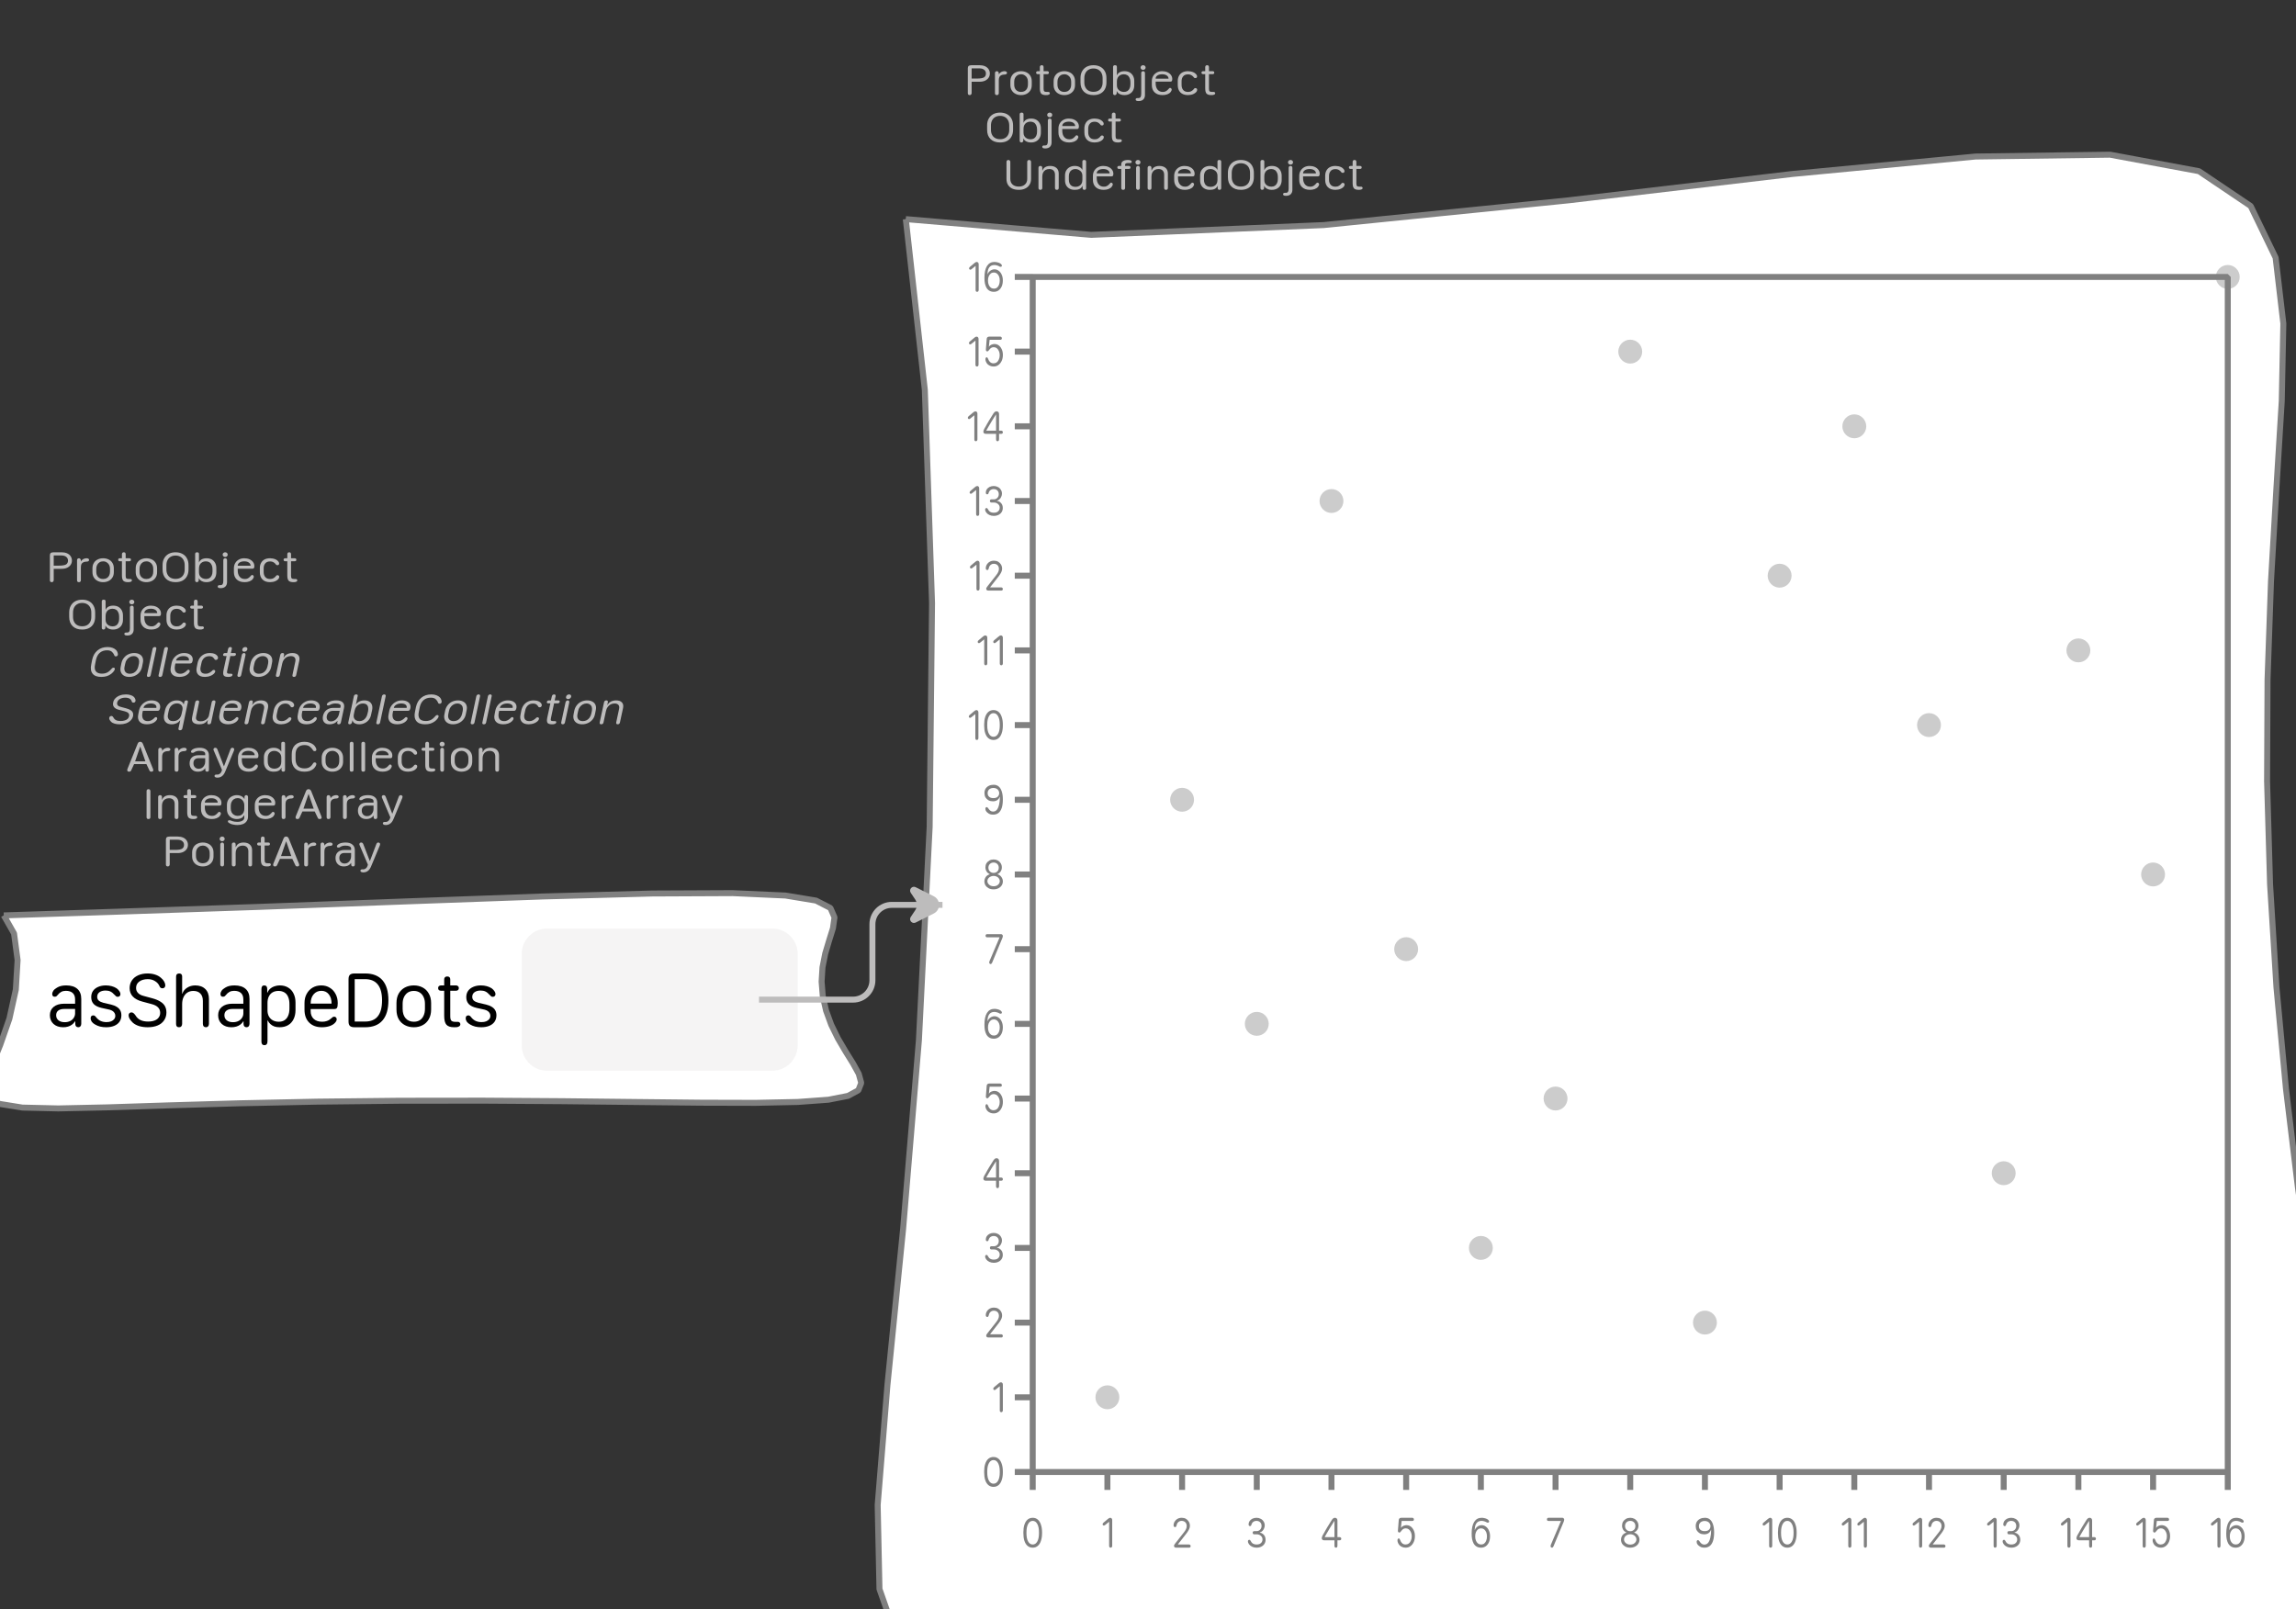 <?xml version="1.0" encoding="UTF-8"?>
<svg xmlns="http://www.w3.org/2000/svg" xmlns:xlink="http://www.w3.org/1999/xlink" width="384.246pt" height="269.351pt" viewBox="0 0 384.246 269.351" version="1.1">
<rect x="0" y="0" width="384.246" height="269.351" fill="#333333" stroke="none"/>
<defs>
<g>
<symbol overflow="visible" id="glyph0-0">
<path style="stroke:none;" d="M 0.5 1.984 L 7.922 1.984 L 7.922 0.797 L 0.5 0.797 Z M 0.5 0.203 L 7.922 0.203 L 7.922 -1.094 L 0.5 -1.094 Z M 0.5 -1.688 L 7.922 -1.688 L 7.922 -2.875 L 0.5 -2.875 Z M 0.5 -3.359 L 7.922 -3.359 L 7.922 -4.438 L 0.5 -4.438 Z M 0.5 -4.922 L 7.922 -4.922 L 7.922 -6.109 L 0.5 -6.109 Z M 0.5 -6.656 L 7.922 -6.656 L 7.922 -7.844 L 0.5 -7.844 Z M 0.5 -6.656 "/>
</symbol>
<symbol overflow="visible" id="glyph0-1">
<path style="stroke:none;" d="M 0.984 0 C 1.086 0 1.164 -0.031 1.219 -0.094 C 1.281 -0.156 1.312 -0.242 1.312 -0.359 L 1.312 -2.234 L 2.641 -2.234 C 2.984 -2.234 3.285 -2.289 3.547 -2.406 C 3.805 -2.531 4.004 -2.691 4.141 -2.891 C 4.285 -3.098 4.359 -3.336 4.359 -3.609 C 4.359 -3.891 4.285 -4.133 4.141 -4.344 C 4.004 -4.551 3.805 -4.711 3.547 -4.828 C 3.285 -4.941 2.984 -5 2.641 -5 L 1.312 -5 C 1.082 -5 0.914 -4.957 0.812 -4.875 C 0.719 -4.789 0.672 -4.66 0.672 -4.484 L 0.672 -0.312 C 0.672 -0.219 0.695 -0.141 0.75 -0.078 C 0.812 -0.023 0.891 0 0.984 0 Z M 1.312 -2.766 L 1.312 -4.469 L 2.609 -4.469 C 2.953 -4.469 3.219 -4.391 3.406 -4.234 C 3.602 -4.086 3.703 -3.879 3.703 -3.609 C 3.703 -3.305 3.586 -3.086 3.359 -2.953 C 3.129 -2.828 2.734 -2.766 2.172 -2.766 Z M 1.312 -2.766 "/>
</symbol>
<symbol overflow="visible" id="glyph0-2">
<path style="stroke:none;" d="M 1.266 -0.328 L 1.266 -2.484 C 1.266 -2.691 1.297 -2.867 1.359 -3.016 C 1.43 -3.16 1.539 -3.266 1.688 -3.328 C 1.832 -3.398 2.008 -3.438 2.219 -3.438 C 2.27 -3.438 2.32 -3.441 2.375 -3.453 C 2.426 -3.461 2.469 -3.477 2.5 -3.5 C 2.539 -3.52 2.57 -3.547 2.594 -3.578 C 2.625 -3.617 2.641 -3.664 2.641 -3.719 C 2.641 -3.82 2.594 -3.895 2.5 -3.938 C 2.426 -3.977 2.332 -4 2.219 -4 C 2.094 -4 1.973 -3.977 1.859 -3.938 C 1.742 -3.906 1.633 -3.848 1.531 -3.766 C 1.438 -3.691 1.352 -3.598 1.281 -3.484 L 1.266 -3.484 L 1.266 -3.641 C 1.266 -3.742 1.234 -3.828 1.172 -3.891 C 1.117 -3.961 1.047 -4 0.953 -4 C 0.848 -4 0.766 -3.969 0.703 -3.906 C 0.648 -3.844 0.625 -3.758 0.625 -3.656 L 0.625 -0.328 C 0.625 -0.223 0.648 -0.141 0.703 -0.078 C 0.766 -0.023 0.848 0 0.953 0 C 1.047 0 1.117 -0.023 1.172 -0.078 C 1.234 -0.141 1.266 -0.223 1.266 -0.328 Z M 1.266 -0.328 "/>
</symbol>
<symbol overflow="visible" id="glyph0-3">
<path style="stroke:none;" d="M 2.25 -4 C 1.914 -4 1.613 -3.93 1.344 -3.797 C 1.07 -3.672 0.859 -3.477 0.703 -3.219 C 0.547 -2.969 0.469 -2.664 0.469 -2.312 L 0.469 -1.688 C 0.469 -1.332 0.547 -1.031 0.703 -0.781 C 0.859 -0.531 1.07 -0.336 1.344 -0.203 C 1.613 -0.066 1.914 0 2.25 0 C 2.594 0 2.898 -0.066 3.172 -0.203 C 3.441 -0.336 3.656 -0.531 3.812 -0.781 C 3.969 -1.031 4.047 -1.332 4.047 -1.688 L 4.047 -2.312 C 4.047 -2.664 3.969 -2.969 3.812 -3.219 C 3.656 -3.477 3.441 -3.672 3.172 -3.797 C 2.898 -3.93 2.594 -4 2.25 -4 Z M 2.25 -3.484 C 2.488 -3.484 2.691 -3.426 2.859 -3.312 C 3.035 -3.207 3.172 -3.062 3.266 -2.875 C 3.359 -2.695 3.406 -2.488 3.406 -2.25 L 3.406 -1.75 C 3.406 -1.508 3.359 -1.297 3.266 -1.109 C 3.172 -0.922 3.035 -0.773 2.859 -0.672 C 2.691 -0.578 2.488 -0.531 2.25 -0.531 C 1.906 -0.531 1.629 -0.641 1.422 -0.859 C 1.211 -1.078 1.109 -1.375 1.109 -1.75 L 1.109 -2.25 C 1.109 -2.488 1.156 -2.695 1.25 -2.875 C 1.344 -3.062 1.473 -3.207 1.641 -3.312 C 1.816 -3.426 2.02 -3.484 2.25 -3.484 Z M 2.25 -3.484 "/>
</symbol>
<symbol overflow="visible" id="glyph0-4">
<path style="stroke:none;" d="M 0.891 -1.109 C 0.891 -0.691 0.969 -0.398 1.125 -0.234 C 1.281 -0.078 1.539 0 1.906 0 C 2.02 0 2.113 -0.004 2.188 -0.016 C 2.27 -0.035 2.336 -0.055 2.391 -0.078 C 2.453 -0.098 2.492 -0.129 2.516 -0.172 C 2.547 -0.211 2.562 -0.258 2.562 -0.312 C 2.562 -0.375 2.535 -0.426 2.484 -0.469 C 2.441 -0.508 2.379 -0.531 2.297 -0.531 C 2.266 -0.531 2.227 -0.531 2.188 -0.531 C 2.145 -0.531 2.094 -0.531 2.031 -0.531 C 1.832 -0.531 1.695 -0.566 1.625 -0.641 C 1.551 -0.711 1.516 -0.859 1.516 -1.078 L 1.516 -3.5 L 2.109 -3.5 C 2.203 -3.5 2.273 -3.52 2.328 -3.562 C 2.379 -3.602 2.406 -3.664 2.406 -3.75 C 2.406 -3.832 2.379 -3.895 2.328 -3.938 C 2.273 -3.977 2.203 -4 2.109 -4 L 1.516 -4 L 1.516 -4.672 C 1.516 -4.891 1.41 -5 1.203 -5 C 1.098 -5 1.02 -4.969 0.969 -4.906 C 0.914 -4.852 0.891 -4.773 0.891 -4.672 L 0.891 -4 L 0.562 -4 C 0.469 -4 0.395 -3.977 0.344 -3.938 C 0.289 -3.895 0.266 -3.832 0.266 -3.75 C 0.266 -3.664 0.289 -3.602 0.344 -3.562 C 0.395 -3.52 0.469 -3.5 0.562 -3.5 L 0.891 -3.5 Z M 0.891 -1.109 "/>
</symbol>
<symbol overflow="visible" id="glyph0-5">
<path style="stroke:none;" d="M 1.094 -2.828 C 1.094 -3.16 1.156 -3.445 1.281 -3.688 C 1.406 -3.938 1.582 -4.125 1.812 -4.25 C 2.039 -4.383 2.312 -4.453 2.625 -4.453 C 2.938 -4.453 3.207 -4.383 3.438 -4.25 C 3.664 -4.125 3.844 -3.938 3.969 -3.688 C 4.094 -3.445 4.156 -3.16 4.156 -2.828 L 4.156 -2.125 C 4.156 -1.801 4.094 -1.52 3.969 -1.281 C 3.844 -1.039 3.664 -0.859 3.438 -0.734 C 3.207 -0.609 2.938 -0.547 2.625 -0.547 C 2.312 -0.547 2.039 -0.609 1.812 -0.734 C 1.582 -0.859 1.406 -1.039 1.281 -1.281 C 1.156 -1.52 1.094 -1.801 1.094 -2.125 Z M 0.453 -2.125 C 0.453 -1.457 0.645 -0.938 1.031 -0.562 C 1.414 -0.188 1.945 0 2.625 0 C 3.07 0 3.457 -0.082 3.781 -0.25 C 4.113 -0.426 4.363 -0.672 4.531 -0.984 C 4.707 -1.305 4.797 -1.688 4.797 -2.125 L 4.797 -2.844 C 4.797 -3.289 4.707 -3.672 4.531 -3.984 C 4.363 -4.305 4.113 -4.555 3.781 -4.734 C 3.457 -4.91 3.07 -5 2.625 -5 C 2.188 -5 1.801 -4.91 1.469 -4.734 C 1.145 -4.555 0.895 -4.305 0.719 -3.984 C 0.539 -3.672 0.453 -3.289 0.453 -2.844 Z M 0.453 -2.125 "/>
</symbol>
<symbol overflow="visible" id="glyph0-6">
<path style="stroke:none;" d="M 1.281 -1.625 L 1.281 -2.297 C 1.281 -2.535 1.328 -2.742 1.422 -2.922 C 1.516 -3.098 1.645 -3.234 1.812 -3.328 C 1.988 -3.43 2.191 -3.484 2.422 -3.484 C 2.66 -3.484 2.863 -3.43 3.031 -3.328 C 3.195 -3.223 3.32 -3.07 3.406 -2.875 C 3.5 -2.688 3.547 -2.457 3.547 -2.188 L 3.547 -1.781 C 3.547 -1.52 3.5 -1.297 3.406 -1.109 C 3.32 -0.922 3.195 -0.773 3.031 -0.672 C 2.875 -0.578 2.68 -0.531 2.453 -0.531 C 2.223 -0.531 2.02 -0.578 1.844 -0.672 C 1.664 -0.766 1.523 -0.895 1.422 -1.062 C 1.328 -1.227 1.281 -1.414 1.281 -1.625 Z M 2.531 0 C 2.875 0 3.164 -0.066 3.406 -0.203 C 3.656 -0.336 3.848 -0.523 3.984 -0.766 C 4.117 -1.016 4.188 -1.305 4.188 -1.641 L 4.188 -2.359 C 4.188 -2.691 4.117 -2.977 3.984 -3.219 C 3.848 -3.469 3.66 -3.66 3.422 -3.797 C 3.18 -3.93 2.895 -4 2.562 -4 C 2.406 -4 2.254 -3.984 2.109 -3.953 C 1.973 -3.922 1.848 -3.875 1.734 -3.812 C 1.629 -3.75 1.539 -3.676 1.469 -3.594 C 1.395 -3.52 1.344 -3.43 1.312 -3.328 L 1.281 -3.328 L 1.281 -4.734 C 1.281 -4.91 1.172 -5 0.953 -5 C 0.859 -5 0.781 -4.973 0.719 -4.922 C 0.664 -4.867 0.641 -4.797 0.641 -4.703 L 0.641 -0.297 C 0.641 -0.203 0.664 -0.129 0.719 -0.078 C 0.77 -0.023 0.844 0 0.938 0 C 1.031 0 1.102 -0.031 1.156 -0.094 C 1.219 -0.156 1.25 -0.238 1.25 -0.344 L 1.25 -0.641 L 1.281 -0.641 C 1.344 -0.504 1.43 -0.391 1.547 -0.297 C 1.672 -0.203 1.816 -0.129 1.984 -0.078 C 2.148 -0.023 2.332 0 2.531 0 Z M 2.531 0 "/>
</symbol>
<symbol overflow="visible" id="glyph0-7">
<path style="stroke:none;" d="M 0.562 -4.609 C 0.562 -4.504 0.602 -4.41 0.688 -4.328 C 0.77 -4.254 0.867 -4.219 0.984 -4.219 C 1.109 -4.219 1.207 -4.254 1.281 -4.328 C 1.363 -4.398 1.406 -4.492 1.406 -4.609 C 1.406 -4.723 1.363 -4.816 1.281 -4.891 C 1.207 -4.961 1.109 -5 0.984 -5 C 0.867 -5 0.77 -4.961 0.688 -4.891 C 0.602 -4.816 0.562 -4.723 0.562 -4.609 Z M 0.234 1 C 0.578 1 0.836 0.91 1.016 0.734 C 1.203 0.555 1.297 0.305 1.297 -0.016 L 1.297 -3.672 C 1.297 -3.773 1.27 -3.852 1.219 -3.906 C 1.164 -3.969 1.086 -4 0.984 -4 C 0.891 -4 0.812 -3.969 0.75 -3.906 C 0.695 -3.852 0.672 -3.781 0.672 -3.688 L 0.672 -0.234 C 0.672 0.035 0.633 0.223 0.562 0.328 C 0.488 0.441 0.367 0.5 0.203 0.5 C 0.191 0.5 0.164 0.5 0.125 0.5 C 0.082 0.5 0.051 0.5 0.031 0.5 C -0.062 0.5 -0.133 0.52 -0.188 0.562 C -0.238 0.602 -0.266 0.66 -0.266 0.734 C -0.266 0.816 -0.223 0.883 -0.141 0.938 C -0.066 0.977 0.055 1 0.234 1 Z M 0.234 1 "/>
</symbol>
<symbol overflow="visible" id="glyph0-8">
<path style="stroke:none;" d="M 0.469 -1.672 C 0.469 -1.16 0.625 -0.754 0.938 -0.453 C 1.258 -0.148 1.703 0 2.266 0 C 2.547 0 2.805 -0.039 3.047 -0.125 C 3.297 -0.219 3.484 -0.344 3.609 -0.5 C 3.66 -0.57 3.703 -0.641 3.734 -0.703 C 3.773 -0.773 3.797 -0.844 3.797 -0.906 C 3.797 -0.988 3.77 -1.055 3.719 -1.109 C 3.664 -1.172 3.602 -1.203 3.531 -1.203 C 3.477 -1.203 3.43 -1.188 3.391 -1.156 C 3.348 -1.125 3.273 -1.047 3.172 -0.922 C 3.109 -0.859 3.047 -0.801 2.984 -0.75 C 2.922 -0.695 2.852 -0.656 2.781 -0.625 C 2.707 -0.594 2.629 -0.566 2.547 -0.547 C 2.461 -0.535 2.379 -0.531 2.297 -0.531 C 1.922 -0.531 1.629 -0.66 1.422 -0.922 C 1.211 -1.18 1.109 -1.535 1.109 -1.984 L 1.109 -2.25 L 3.547 -2.25 C 3.68 -2.25 3.77 -2.281 3.812 -2.344 C 3.863 -2.406 3.891 -2.52 3.891 -2.688 C 3.891 -2.945 3.816 -3.172 3.672 -3.359 C 3.535 -3.555 3.336 -3.711 3.078 -3.828 C 2.828 -3.941 2.535 -4 2.203 -4 C 1.859 -4 1.555 -3.926 1.297 -3.781 C 1.035 -3.633 0.832 -3.438 0.688 -3.188 C 0.539 -2.938 0.469 -2.645 0.469 -2.312 Z M 1.109 -2.75 L 1.109 -2.766 C 1.109 -2.973 1.207 -3.145 1.406 -3.281 C 1.613 -3.414 1.879 -3.484 2.203 -3.484 C 2.523 -3.484 2.781 -3.414 2.969 -3.281 C 3.164 -3.145 3.266 -2.969 3.266 -2.75 Z M 1.109 -2.75 "/>
</symbol>
<symbol overflow="visible" id="glyph0-9">
<path style="stroke:none;" d="M 0.469 -1.656 C 0.469 -1.156 0.613 -0.754 0.906 -0.453 C 1.207 -0.148 1.633 0 2.188 0 C 2.332 0 2.488 -0.016 2.656 -0.047 C 2.832 -0.078 3.004 -0.133 3.172 -0.219 C 3.328 -0.301 3.457 -0.398 3.562 -0.516 C 3.664 -0.629 3.719 -0.754 3.719 -0.891 C 3.719 -0.984 3.688 -1.051 3.625 -1.094 C 3.562 -1.145 3.5 -1.172 3.438 -1.172 C 3.344 -1.172 3.27 -1.145 3.219 -1.094 C 3.164 -1.039 3.125 -0.988 3.094 -0.938 C 3.008 -0.844 2.914 -0.766 2.812 -0.703 C 2.719 -0.641 2.613 -0.594 2.5 -0.562 C 2.395 -0.539 2.289 -0.531 2.188 -0.531 C 1.82 -0.531 1.551 -0.641 1.375 -0.859 C 1.195 -1.078 1.109 -1.352 1.109 -1.688 L 1.109 -2.328 C 1.109 -2.66 1.195 -2.93 1.375 -3.141 C 1.551 -3.359 1.82 -3.469 2.188 -3.469 C 2.312 -3.469 2.426 -3.453 2.531 -3.422 C 2.645 -3.391 2.742 -3.344 2.828 -3.281 C 2.922 -3.219 3.004 -3.145 3.078 -3.062 C 3.109 -3.008 3.148 -2.957 3.203 -2.906 C 3.254 -2.863 3.328 -2.844 3.422 -2.844 C 3.516 -2.844 3.582 -2.867 3.625 -2.922 C 3.676 -2.973 3.703 -3.039 3.703 -3.125 C 3.703 -3.258 3.645 -3.383 3.531 -3.5 C 3.426 -3.613 3.305 -3.707 3.172 -3.781 C 3.004 -3.863 2.832 -3.922 2.656 -3.953 C 2.488 -3.984 2.332 -4 2.188 -4 C 1.82 -4 1.508 -3.93 1.25 -3.797 C 1 -3.66 0.805 -3.469 0.672 -3.219 C 0.535 -2.969 0.469 -2.68 0.469 -2.359 Z M 0.469 -1.656 "/>
</symbol>
<symbol overflow="visible" id="glyph0-10">
<path style="stroke:none;" d="M 4.719 -1.797 L 4.719 -4.672 C 4.719 -4.773 4.688 -4.852 4.625 -4.906 C 4.57 -4.969 4.5 -5 4.406 -5 C 4.301 -5 4.219 -4.969 4.156 -4.906 C 4.102 -4.852 4.078 -4.773 4.078 -4.672 L 4.078 -1.812 C 4.078 -1.426 3.945 -1.117 3.688 -0.891 C 3.438 -0.66 3.098 -0.547 2.672 -0.547 C 2.234 -0.547 1.883 -0.66 1.625 -0.891 C 1.375 -1.117 1.25 -1.426 1.25 -1.812 L 1.25 -4.672 C 1.25 -4.773 1.219 -4.852 1.156 -4.906 C 1.102 -4.969 1.023 -5 0.922 -5 C 0.828 -5 0.75 -4.969 0.688 -4.906 C 0.633 -4.852 0.609 -4.773 0.609 -4.672 L 0.609 -1.812 C 0.609 -1.445 0.688 -1.129 0.844 -0.859 C 1.008 -0.586 1.242 -0.375 1.547 -0.219 C 1.859 -0.07 2.234 0 2.672 0 C 3.078 0 3.43 -0.07 3.734 -0.219 C 4.047 -0.363 4.285 -0.57 4.453 -0.844 C 4.629 -1.113 4.719 -1.43 4.719 -1.797 Z M 4.719 -1.797 "/>
</symbol>
<symbol overflow="visible" id="glyph0-11">
<path style="stroke:none;" d="M 4.016 -0.328 L 4.016 -2.719 C 4.016 -3.125 3.891 -3.438 3.641 -3.656 C 3.391 -3.883 3.035 -4 2.578 -4 C 2.359 -4 2.16 -3.969 1.984 -3.906 C 1.816 -3.852 1.676 -3.77 1.562 -3.656 C 1.445 -3.539 1.359 -3.398 1.297 -3.234 L 1.266 -3.234 L 1.266 -3.656 C 1.266 -3.883 1.16 -4 0.953 -4 C 0.848 -4 0.766 -3.969 0.703 -3.906 C 0.648 -3.844 0.625 -3.758 0.625 -3.656 L 0.625 -0.328 C 0.625 -0.223 0.648 -0.141 0.703 -0.078 C 0.766 -0.023 0.844 0 0.938 0 C 1.156 0 1.266 -0.109 1.266 -0.328 L 1.266 -2.219 C 1.266 -2.477 1.312 -2.703 1.406 -2.891 C 1.5 -3.078 1.633 -3.223 1.812 -3.328 C 1.988 -3.43 2.195 -3.484 2.438 -3.484 C 2.738 -3.484 2.973 -3.398 3.141 -3.234 C 3.305 -3.066 3.391 -2.832 3.391 -2.531 L 3.391 -0.328 C 3.391 -0.109 3.492 0 3.703 0 C 3.91 0 4.016 -0.109 4.016 -0.328 Z M 4.016 -0.328 "/>
</symbol>
<symbol overflow="visible" id="glyph0-12">
<path style="stroke:none;" d="M 1.109 -1.734 L 1.109 -2.25 C 1.109 -2.508 1.148 -2.727 1.234 -2.906 C 1.316 -3.082 1.441 -3.223 1.609 -3.328 C 1.773 -3.43 1.973 -3.484 2.203 -3.484 C 2.43 -3.484 2.629 -3.43 2.797 -3.328 C 2.973 -3.234 3.113 -3.109 3.219 -2.953 C 3.32 -2.797 3.375 -2.609 3.375 -2.391 L 3.375 -1.656 C 3.375 -1.414 3.328 -1.207 3.234 -1.031 C 3.141 -0.863 3.004 -0.734 2.828 -0.641 C 2.66 -0.547 2.457 -0.5 2.219 -0.5 C 1.988 -0.5 1.785 -0.547 1.609 -0.641 C 1.441 -0.742 1.316 -0.883 1.234 -1.062 C 1.148 -1.238 1.109 -1.461 1.109 -1.734 Z M 3.375 -0.656 L 3.406 -0.656 L 3.406 -0.328 C 3.406 -0.223 3.43 -0.141 3.484 -0.078 C 3.535 -0.023 3.609 0 3.703 0 C 3.898 0 4 -0.098 4 -0.297 L 4 -4.703 C 4 -4.898 3.895 -5 3.688 -5 C 3.477 -5 3.375 -4.91 3.375 -4.734 L 3.375 -3.375 L 3.344 -3.375 C 3.281 -3.508 3.191 -3.617 3.078 -3.703 C 2.961 -3.797 2.82 -3.867 2.656 -3.922 C 2.488 -3.973 2.305 -4 2.109 -4 C 1.785 -4 1.5 -3.93 1.25 -3.797 C 1 -3.66 0.805 -3.473 0.672 -3.234 C 0.535 -3.004 0.469 -2.727 0.469 -2.406 L 0.469 -1.594 C 0.469 -1.281 0.531 -1.004 0.656 -0.766 C 0.789 -0.523 0.977 -0.336 1.219 -0.203 C 1.469 -0.066 1.758 0 2.094 0 C 2.25 0 2.395 -0.008 2.531 -0.031 C 2.676 -0.062 2.805 -0.102 2.922 -0.156 C 3.035 -0.219 3.129 -0.289 3.203 -0.375 C 3.285 -0.457 3.344 -0.551 3.375 -0.656 Z M 3.375 -0.656 "/>
</symbol>
<symbol overflow="visible" id="glyph0-13">
<path style="stroke:none;" d="M 1.516 -0.328 L 1.516 -3.5 L 2.125 -3.5 C 2.219 -3.5 2.289 -3.52 2.344 -3.562 C 2.395 -3.602 2.422 -3.664 2.422 -3.75 C 2.422 -3.832 2.395 -3.895 2.344 -3.938 C 2.289 -3.977 2.219 -4 2.125 -4 L 1.516 -4 L 1.516 -4.203 C 1.516 -4.297 1.551 -4.363 1.625 -4.406 C 1.707 -4.457 1.828 -4.484 1.984 -4.484 C 2.078 -4.484 2.145 -4.484 2.188 -4.484 C 2.227 -4.484 2.297 -4.484 2.391 -4.484 C 2.461 -4.484 2.52 -4.504 2.562 -4.547 C 2.602 -4.586 2.625 -4.641 2.625 -4.703 C 2.625 -4.773 2.586 -4.836 2.516 -4.891 C 2.461 -4.922 2.395 -4.945 2.312 -4.969 C 2.238 -4.988 2.148 -5 2.047 -5 C 1.66 -5 1.367 -4.938 1.172 -4.812 C 0.973 -4.695 0.875 -4.516 0.875 -4.266 L 0.875 -4 L 0.516 -4 C 0.422 -4 0.348 -3.977 0.297 -3.938 C 0.242 -3.895 0.219 -3.832 0.219 -3.75 C 0.219 -3.582 0.316 -3.5 0.516 -3.5 L 0.875 -3.5 L 0.875 -0.328 C 0.875 -0.223 0.898 -0.141 0.953 -0.078 C 1.016 -0.023 1.094 0 1.188 0 C 1.406 0 1.516 -0.109 1.516 -0.328 Z M 1.516 -0.328 "/>
</symbol>
<symbol overflow="visible" id="glyph0-14">
<path style="stroke:none;" d="M 0.562 -4.609 C 0.562 -4.492 0.602 -4.398 0.688 -4.328 C 0.77 -4.254 0.867 -4.219 0.984 -4.219 C 1.109 -4.219 1.207 -4.254 1.281 -4.328 C 1.363 -4.398 1.406 -4.492 1.406 -4.609 C 1.406 -4.723 1.363 -4.816 1.281 -4.891 C 1.207 -4.961 1.109 -5 0.984 -5 C 0.867 -5 0.77 -4.961 0.688 -4.891 C 0.602 -4.816 0.562 -4.723 0.562 -4.609 Z M 1.297 -0.328 L 1.297 -3.656 C 1.297 -3.77 1.266 -3.852 1.203 -3.906 C 1.148 -3.969 1.078 -4 0.984 -4 C 0.898 -4 0.828 -3.969 0.766 -3.906 C 0.703 -3.852 0.672 -3.77 0.672 -3.656 L 0.672 -0.328 C 0.672 -0.211 0.703 -0.129 0.766 -0.078 C 0.828 -0.023 0.898 0 0.984 0 C 1.078 0 1.148 -0.023 1.203 -0.078 C 1.266 -0.129 1.297 -0.211 1.297 -0.328 Z M 1.297 -0.328 "/>
</symbol>
<symbol overflow="visible" id="glyph0-15">
<path style="stroke:none;" d="M 0.516 0 C 0.609 0 0.68 -0.016 0.734 -0.047 C 0.785 -0.078 0.832 -0.133 0.875 -0.219 L 1.359 -1.266 L 3.422 -1.266 L 3.922 -0.219 C 3.953 -0.133 3.992 -0.078 4.047 -0.047 C 4.109 -0.016 4.18 0 4.266 0 C 4.359 0 4.43 -0.02 4.484 -0.062 C 4.547 -0.113 4.578 -0.172 4.578 -0.234 C 4.578 -0.297 4.562 -0.367 4.531 -0.453 L 2.828 -4.672 C 2.785 -4.773 2.727 -4.852 2.656 -4.906 C 2.594 -4.969 2.504 -5 2.391 -5 C 2.273 -5 2.18 -4.969 2.109 -4.906 C 2.047 -4.852 1.992 -4.773 1.953 -4.672 L 0.25 -0.453 C 0.238 -0.41 0.227 -0.375 0.219 -0.344 C 0.219 -0.312 0.219 -0.273 0.219 -0.234 C 0.219 -0.172 0.242 -0.113 0.297 -0.062 C 0.348 -0.02 0.422 0 0.516 0 Z M 1.531 -1.734 L 2.375 -4.172 L 2.406 -4.172 L 3.25 -1.734 Z M 1.531 -1.734 "/>
</symbol>
<symbol overflow="visible" id="glyph0-16">
<path style="stroke:none;" d="M 1.031 -1.406 C 1.031 -1.676 1.102 -1.883 1.25 -2.031 C 1.395 -2.176 1.602 -2.25 1.875 -2.25 L 3 -2.25 L 3 -1.656 C 3 -1.438 2.945 -1.238 2.844 -1.062 C 2.75 -0.883 2.625 -0.742 2.469 -0.641 C 2.312 -0.535 2.129 -0.484 1.922 -0.484 C 1.66 -0.484 1.445 -0.566 1.281 -0.734 C 1.113 -0.91 1.031 -1.133 1.031 -1.406 Z M 2.984 -0.562 C 2.992 -0.562 3 -0.562 3 -0.562 C 3 -0.562 3.004 -0.562 3.016 -0.562 L 3.016 -0.328 C 3.016 -0.223 3.039 -0.141 3.094 -0.078 C 3.145 -0.023 3.223 0 3.328 0 C 3.422 0 3.492 -0.023 3.547 -0.078 C 3.598 -0.141 3.625 -0.223 3.625 -0.328 L 3.625 -2.719 C 3.625 -3.125 3.488 -3.438 3.219 -3.656 C 2.957 -3.883 2.578 -4 2.078 -4 C 1.867 -4 1.688 -3.984 1.531 -3.953 C 1.375 -3.93 1.238 -3.895 1.125 -3.844 C 0.957 -3.77 0.832 -3.691 0.75 -3.609 C 0.664 -3.523 0.625 -3.438 0.625 -3.344 C 0.625 -3.281 0.645 -3.234 0.688 -3.203 C 0.738 -3.172 0.801 -3.156 0.875 -3.156 C 0.938 -3.156 0.988 -3.16 1.031 -3.172 C 1.082 -3.18 1.129 -3.207 1.172 -3.25 C 1.297 -3.332 1.426 -3.391 1.562 -3.422 C 1.695 -3.461 1.852 -3.484 2.031 -3.484 C 2.344 -3.484 2.582 -3.441 2.75 -3.359 C 2.914 -3.273 3 -3.156 3 -3 L 3 -2.75 L 1.859 -2.75 C 1.398 -2.75 1.039 -2.629 0.781 -2.391 C 0.52 -2.148 0.391 -1.816 0.391 -1.391 C 0.391 -0.984 0.516 -0.648 0.766 -0.391 C 1.016 -0.129 1.348 0 1.766 0 C 1.941 0 2.109 -0.02 2.266 -0.062 C 2.422 -0.102 2.555 -0.164 2.672 -0.25 C 2.797 -0.332 2.898 -0.438 2.984 -0.562 Z M 2.984 -0.562 "/>
</symbol>
<symbol overflow="visible" id="glyph0-17">
<path style="stroke:none;" d="M 0.344 0.719 C 0.344 0.789 0.367 0.848 0.422 0.891 C 0.492 0.961 0.625 1 0.812 1 C 1.125 1 1.383 0.914 1.594 0.75 C 1.812 0.594 1.992 0.332 2.141 -0.031 L 3.594 -3.516 C 3.625 -3.609 3.641 -3.68 3.641 -3.734 C 3.641 -3.816 3.609 -3.879 3.547 -3.922 C 3.492 -3.973 3.422 -4 3.328 -4 C 3.18 -4 3.07 -3.906 3 -3.719 L 1.938 -0.922 L 1.906 -0.922 L 0.828 -3.719 C 0.754 -3.906 0.641 -4 0.484 -4 C 0.391 -4 0.312 -3.973 0.25 -3.922 C 0.195 -3.867 0.172 -3.805 0.172 -3.734 C 0.172 -3.711 0.172 -3.68 0.172 -3.641 C 0.18 -3.609 0.195 -3.57 0.219 -3.531 L 1.594 -0.297 C 1.582 -0.254 1.57 -0.219 1.562 -0.188 C 1.551 -0.156 1.539 -0.117 1.531 -0.078 C 1.469 0.098 1.375 0.234 1.25 0.328 C 1.133 0.43 1.008 0.484 0.875 0.484 C 0.82 0.484 0.781 0.484 0.75 0.484 C 0.719 0.484 0.688 0.484 0.656 0.484 C 0.562 0.484 0.484 0.504 0.422 0.547 C 0.367 0.586 0.344 0.645 0.344 0.719 Z M 0.344 0.719 "/>
</symbol>
<symbol overflow="visible" id="glyph0-18">
<path style="stroke:none;" d="M 0.453 -2.109 C 0.453 -1.441 0.633 -0.922 1 -0.547 C 1.375 -0.18 1.898 0 2.578 0 C 2.91 0 3.207 -0.039 3.469 -0.125 C 3.727 -0.219 3.953 -0.348 4.141 -0.516 C 4.266 -0.641 4.367 -0.773 4.453 -0.922 C 4.535 -1.066 4.578 -1.188 4.578 -1.281 C 4.578 -1.363 4.551 -1.426 4.5 -1.469 C 4.457 -1.52 4.391 -1.547 4.297 -1.547 C 4.223 -1.547 4.16 -1.523 4.109 -1.484 C 4.066 -1.453 4.02 -1.391 3.969 -1.297 C 3.863 -1.129 3.742 -0.988 3.609 -0.875 C 3.473 -0.758 3.32 -0.676 3.156 -0.625 C 2.988 -0.57 2.801 -0.547 2.594 -0.547 C 2.113 -0.547 1.742 -0.676 1.484 -0.938 C 1.223 -1.207 1.094 -1.598 1.094 -2.109 L 1.094 -2.891 C 1.094 -3.391 1.223 -3.773 1.484 -4.047 C 1.742 -4.316 2.113 -4.453 2.594 -4.453 C 2.801 -4.453 2.984 -4.426 3.141 -4.375 C 3.305 -4.32 3.453 -4.234 3.578 -4.109 C 3.711 -3.992 3.836 -3.852 3.953 -3.688 C 4.004 -3.582 4.055 -3.516 4.109 -3.484 C 4.16 -3.453 4.223 -3.438 4.297 -3.438 C 4.379 -3.438 4.445 -3.457 4.5 -3.5 C 4.551 -3.539 4.578 -3.609 4.578 -3.703 C 4.578 -3.797 4.535 -3.914 4.453 -4.062 C 4.379 -4.207 4.273 -4.344 4.141 -4.469 C 3.941 -4.645 3.711 -4.773 3.453 -4.859 C 3.203 -4.953 2.91 -5 2.578 -5 C 1.898 -5 1.375 -4.812 1 -4.438 C 0.633 -4.07 0.453 -3.555 0.453 -2.891 Z M 0.453 -2.109 "/>
</symbol>
<symbol overflow="visible" id="glyph0-19">
<path style="stroke:none;" d="M 0.969 0 C 1.062 0 1.133 -0.02 1.188 -0.062 C 1.25 -0.113 1.281 -0.191 1.281 -0.297 L 1.281 -4.703 C 1.281 -4.805 1.25 -4.879 1.188 -4.922 C 1.133 -4.973 1.062 -5 0.969 -5 C 0.883 -5 0.812 -4.973 0.75 -4.922 C 0.688 -4.879 0.656 -4.805 0.656 -4.703 L 0.656 -0.297 C 0.656 -0.191 0.688 -0.113 0.75 -0.062 C 0.812 -0.02 0.883 0 0.969 0 Z M 0.969 0 "/>
</symbol>
<symbol overflow="visible" id="glyph0-20">
<path style="stroke:none;" d="M 0.984 0 C 1.086 0 1.164 -0.023 1.219 -0.078 C 1.281 -0.141 1.312 -0.219 1.312 -0.312 L 1.312 -4.672 C 1.312 -4.766 1.281 -4.844 1.219 -4.906 C 1.164 -4.969 1.086 -5 0.984 -5 C 0.891 -5 0.812 -4.969 0.75 -4.906 C 0.695 -4.844 0.672 -4.766 0.672 -4.672 L 0.672 -0.312 C 0.672 -0.219 0.695 -0.141 0.75 -0.078 C 0.812 -0.023 0.891 0 0.984 0 Z M 0.984 0 "/>
</symbol>
<symbol overflow="visible" id="glyph0-21">
<path style="stroke:none;" d="M 3.344 -0.625 L 3.375 -0.625 L 3.375 -0.25 C 3.375 -0.02 3.266 0.156 3.047 0.281 C 2.836 0.406 2.555 0.469 2.203 0.469 C 2.035 0.469 1.891 0.457 1.766 0.438 C 1.648 0.426 1.551 0.406 1.469 0.375 C 1.383 0.344 1.316 0.32 1.266 0.312 C 1.203 0.281 1.145 0.254 1.094 0.234 C 1.039 0.211 0.973 0.203 0.891 0.203 C 0.805 0.203 0.738 0.219 0.688 0.25 C 0.645 0.289 0.625 0.336 0.625 0.391 C 0.625 0.461 0.664 0.535 0.75 0.609 C 0.844 0.68 0.953 0.742 1.078 0.797 C 1.223 0.859 1.395 0.906 1.594 0.938 C 1.789 0.977 2.004 1 2.234 1 C 2.578 1 2.879 0.945 3.141 0.844 C 3.41 0.738 3.617 0.578 3.766 0.359 C 3.922 0.148 4 -0.117 4 -0.453 L 4 -3.688 C 4 -3.789 3.969 -3.867 3.906 -3.922 C 3.852 -3.973 3.785 -4 3.703 -4 C 3.609 -4 3.535 -3.969 3.484 -3.906 C 3.43 -3.852 3.406 -3.773 3.406 -3.672 L 3.406 -3.375 L 3.375 -3.375 C 3.32 -3.477 3.238 -3.578 3.125 -3.672 C 3.02 -3.773 2.879 -3.852 2.703 -3.906 C 2.535 -3.969 2.344 -4 2.125 -4 C 1.82 -4 1.547 -3.93 1.297 -3.797 C 1.047 -3.672 0.844 -3.484 0.688 -3.234 C 0.539 -2.984 0.469 -2.688 0.469 -2.344 L 0.469 -1.656 C 0.469 -1.312 0.539 -1.016 0.688 -0.766 C 0.844 -0.516 1.047 -0.32 1.297 -0.188 C 1.547 -0.062 1.82 0 2.125 0 C 2.281 0 2.422 -0.016 2.547 -0.047 C 2.68 -0.078 2.801 -0.117 2.906 -0.172 C 3.008 -0.234 3.094 -0.301 3.156 -0.375 C 3.227 -0.457 3.289 -0.539 3.344 -0.625 Z M 1.109 -1.781 L 1.109 -2.234 C 1.109 -2.473 1.156 -2.688 1.25 -2.875 C 1.344 -3.07 1.473 -3.223 1.641 -3.328 C 1.816 -3.441 2.02 -3.5 2.25 -3.5 C 2.488 -3.5 2.691 -3.441 2.859 -3.328 C 3.023 -3.223 3.148 -3.082 3.234 -2.906 C 3.328 -2.727 3.375 -2.539 3.375 -2.344 L 3.375 -1.656 C 3.375 -1.469 3.332 -1.285 3.25 -1.109 C 3.164 -0.93 3.039 -0.789 2.875 -0.688 C 2.707 -0.582 2.504 -0.531 2.266 -0.531 C 2.047 -0.531 1.848 -0.582 1.672 -0.688 C 1.492 -0.789 1.352 -0.938 1.25 -1.125 C 1.156 -1.32 1.109 -1.539 1.109 -1.781 Z M 1.109 -1.781 "/>
</symbol>
<symbol overflow="visible" id="glyph1-0">
<path style="stroke:none;" d="M 0.109 1.828 L 6.125 1.828 L 6.125 0.859 L 0.109 0.859 Z M 0.109 0.391 L 6.125 0.391 L 6.125 -0.609 L 0.109 -0.609 Z M 0.109 -1.078 L 6.125 -1.078 L 6.125 -2.047 L 0.109 -2.047 Z M 0.109 -2.5 L 6.125 -2.5 L 6.125 -3.531 L 0.109 -3.531 Z M 0.109 -3.984 L 6.125 -3.984 L 6.125 -4.953 L 0.109 -4.953 Z M 0.109 -5.391 L 6.125 -5.391 L 6.125 -6.359 L 0.109 -6.359 Z M 0.109 -5.391 "/>
</symbol>
<symbol overflow="visible" id="glyph1-1">
<path style="stroke:none;" d="M 0.828 -2.578 C 0.828 -3.172 0.922 -3.633 1.109 -3.969 C 1.297 -4.312 1.551 -4.484 1.875 -4.484 C 2.195 -4.484 2.453 -4.312 2.641 -3.969 C 2.828 -3.633 2.922 -3.172 2.922 -2.578 L 2.922 -2.422 C 2.922 -1.828 2.828 -1.363 2.641 -1.031 C 2.453 -0.695 2.195 -0.531 1.875 -0.531 C 1.551 -0.531 1.297 -0.695 1.109 -1.031 C 0.922 -1.363 0.828 -1.828 0.828 -2.422 Z M 0.312 -2.406 C 0.312 -1.926 0.367 -1.504 0.484 -1.141 C 0.609 -0.773 0.785 -0.492 1.016 -0.297 C 1.254 -0.098 1.539 0 1.875 0 C 2.207 0 2.488 -0.098 2.719 -0.297 C 2.957 -0.492 3.133 -0.773 3.25 -1.141 C 3.375 -1.504 3.438 -1.926 3.438 -2.406 L 3.438 -2.594 C 3.438 -3.062 3.375 -3.477 3.25 -3.844 C 3.133 -4.219 2.957 -4.504 2.719 -4.703 C 2.488 -4.898 2.207 -5 1.875 -5 C 1.539 -5 1.254 -4.898 1.016 -4.703 C 0.785 -4.504 0.609 -4.219 0.484 -3.844 C 0.367 -3.477 0.312 -3.062 0.312 -2.594 Z M 0.312 -2.406 "/>
</symbol>
<symbol overflow="visible" id="glyph1-2">
<path style="stroke:none;" d="M 1.438 -0.312 C 1.438 -0.219 1.457 -0.141 1.5 -0.078 C 1.551 -0.023 1.613 0 1.688 0 C 1.77 0 1.832 -0.023 1.875 -0.078 C 1.926 -0.141 1.953 -0.219 1.953 -0.312 L 1.953 -4.609 C 1.953 -4.734 1.922 -4.828 1.859 -4.891 C 1.797 -4.961 1.719 -5 1.625 -5 C 1.562 -5 1.5 -4.984 1.438 -4.953 C 1.383 -4.922 1.305 -4.863 1.203 -4.781 L 0.531 -4.219 C 0.406 -4.125 0.344 -4.023 0.344 -3.922 C 0.344 -3.867 0.363 -3.816 0.406 -3.766 C 0.445 -3.723 0.492 -3.703 0.547 -3.703 C 0.578 -3.703 0.609 -3.707 0.641 -3.719 C 0.68 -3.738 0.723 -3.766 0.766 -3.797 L 1.406 -4.312 L 1.438 -4.312 Z M 1.438 -0.312 "/>
</symbol>
<symbol overflow="visible" id="glyph1-3">
<path style="stroke:none;" d="M 0.469 -0.312 C 0.469 -0.207 0.5 -0.129 0.562 -0.078 C 0.633 -0.023 0.727 0 0.844 0 L 2.984 0 C 3.066 0 3.129 -0.02 3.172 -0.062 C 3.223 -0.113 3.25 -0.18 3.25 -0.266 C 3.25 -0.348 3.223 -0.41 3.172 -0.453 C 3.129 -0.504 3.066 -0.531 2.984 -0.531 L 1.141 -0.531 L 1.141 -0.578 L 2.359 -2.141 C 2.555 -2.379 2.707 -2.586 2.812 -2.766 C 2.926 -2.941 3.004 -3.098 3.047 -3.234 C 3.098 -3.367 3.125 -3.508 3.125 -3.656 C 3.125 -3.926 3.062 -4.16 2.938 -4.359 C 2.82 -4.555 2.664 -4.711 2.469 -4.828 C 2.27 -4.941 2.035 -5 1.766 -5 C 1.484 -5 1.238 -4.938 1.031 -4.812 C 0.82 -4.688 0.66 -4.523 0.547 -4.328 C 0.441 -4.141 0.391 -3.945 0.391 -3.75 C 0.391 -3.664 0.41 -3.594 0.453 -3.531 C 0.504 -3.469 0.566 -3.438 0.641 -3.438 C 0.703 -3.438 0.754 -3.457 0.797 -3.5 C 0.836 -3.551 0.867 -3.625 0.891 -3.719 C 0.922 -3.875 0.973 -4.008 1.047 -4.125 C 1.129 -4.238 1.227 -4.328 1.344 -4.391 C 1.457 -4.453 1.586 -4.484 1.734 -4.484 C 1.992 -4.484 2.203 -4.406 2.359 -4.25 C 2.516 -4.094 2.594 -3.879 2.594 -3.609 C 2.594 -3.441 2.551 -3.27 2.469 -3.094 C 2.395 -2.926 2.266 -2.727 2.078 -2.5 L 0.703 -0.75 C 0.609 -0.633 0.547 -0.547 0.516 -0.484 C 0.484 -0.43 0.469 -0.375 0.469 -0.312 Z M 0.469 -0.312 "/>
</symbol>
<symbol overflow="visible" id="glyph1-4">
<path style="stroke:none;" d="M 0.344 -1.062 C 0.344 -0.895 0.406 -0.727 0.531 -0.562 C 0.656 -0.395 0.828 -0.258 1.047 -0.156 C 1.266 -0.051 1.508 0 1.781 0 C 2.082 0 2.348 -0.055 2.578 -0.172 C 2.805 -0.285 2.984 -0.441 3.109 -0.641 C 3.234 -0.848 3.297 -1.082 3.297 -1.344 C 3.297 -1.551 3.254 -1.738 3.172 -1.906 C 3.086 -2.07 2.973 -2.207 2.828 -2.312 C 2.68 -2.426 2.516 -2.492 2.328 -2.516 L 2.328 -2.547 C 2.484 -2.586 2.617 -2.66 2.734 -2.766 C 2.859 -2.879 2.957 -3.02 3.031 -3.188 C 3.113 -3.363 3.156 -3.539 3.156 -3.719 C 3.156 -3.969 3.094 -4.188 2.969 -4.375 C 2.852 -4.57 2.691 -4.723 2.484 -4.828 C 2.273 -4.941 2.039 -5 1.781 -5 C 1.52 -5 1.285 -4.945 1.078 -4.844 C 0.879 -4.738 0.723 -4.602 0.609 -4.438 C 0.504 -4.27 0.453 -4.086 0.453 -3.891 C 0.453 -3.805 0.473 -3.738 0.516 -3.688 C 0.555 -3.633 0.613 -3.609 0.688 -3.609 C 0.75 -3.609 0.801 -3.629 0.844 -3.672 C 0.883 -3.711 0.914 -3.785 0.938 -3.891 C 0.977 -4.004 1.035 -4.109 1.109 -4.203 C 1.191 -4.297 1.285 -4.363 1.391 -4.406 C 1.504 -4.457 1.629 -4.484 1.766 -4.484 C 2.023 -4.484 2.234 -4.406 2.391 -4.25 C 2.547 -4.094 2.625 -3.891 2.625 -3.641 C 2.625 -3.379 2.539 -3.164 2.375 -3 C 2.219 -2.844 2.02 -2.766 1.781 -2.766 L 1.375 -2.766 C 1.301 -2.766 1.242 -2.738 1.203 -2.688 C 1.16 -2.645 1.141 -2.586 1.141 -2.516 C 1.141 -2.43 1.16 -2.363 1.203 -2.312 C 1.254 -2.258 1.312 -2.234 1.375 -2.234 L 1.812 -2.234 C 2.094 -2.234 2.32 -2.148 2.5 -1.984 C 2.688 -1.828 2.781 -1.625 2.781 -1.375 C 2.781 -1.195 2.738 -1.047 2.656 -0.922 C 2.57 -0.797 2.457 -0.695 2.312 -0.625 C 2.164 -0.562 1.992 -0.531 1.797 -0.531 C 1.641 -0.531 1.5 -0.551 1.375 -0.594 C 1.25 -0.633 1.141 -0.695 1.047 -0.781 C 0.953 -0.875 0.879 -0.977 0.828 -1.094 C 0.785 -1.176 0.742 -1.234 0.703 -1.266 C 0.672 -1.297 0.629 -1.312 0.578 -1.312 C 0.504 -1.312 0.445 -1.289 0.406 -1.25 C 0.363 -1.207 0.344 -1.145 0.344 -1.062 Z M 0.344 -1.062 "/>
</symbol>
<symbol overflow="visible" id="glyph1-5">
<path style="stroke:none;" d="M 2.469 -0.344 C 2.469 -0.227 2.488 -0.141 2.531 -0.078 C 2.57 -0.023 2.633 0 2.719 0 C 2.801 0 2.863 -0.023 2.906 -0.078 C 2.945 -0.141 2.969 -0.227 2.969 -0.344 L 2.969 -1.234 L 3.328 -1.234 C 3.422 -1.234 3.488 -1.254 3.531 -1.297 C 3.582 -1.348 3.609 -1.414 3.609 -1.5 C 3.609 -1.582 3.582 -1.645 3.531 -1.688 C 3.477 -1.738 3.41 -1.766 3.328 -1.766 L 2.969 -1.766 L 2.969 -4.531 C 2.969 -4.688 2.93 -4.801 2.859 -4.875 C 2.785 -4.957 2.68 -5 2.547 -5 C 2.441 -5 2.348 -4.969 2.266 -4.906 C 2.191 -4.852 2.109 -4.758 2.016 -4.625 C 1.867 -4.375 1.734 -4.156 1.609 -3.969 C 1.492 -3.781 1.383 -3.602 1.281 -3.438 C 1.188 -3.281 1.098 -3.129 1.016 -2.984 C 0.93 -2.836 0.848 -2.688 0.766 -2.531 C 0.68 -2.383 0.586 -2.223 0.484 -2.047 C 0.43 -1.93 0.395 -1.836 0.375 -1.766 C 0.352 -1.703 0.344 -1.645 0.344 -1.594 C 0.344 -1.477 0.379 -1.391 0.453 -1.328 C 0.523 -1.266 0.625 -1.234 0.75 -1.234 L 2.469 -1.234 Z M 0.844 -1.766 L 0.844 -1.797 C 0.938 -1.953 1.031 -2.117 1.125 -2.297 C 1.227 -2.473 1.332 -2.648 1.438 -2.828 C 1.539 -3.004 1.645 -3.18 1.75 -3.359 C 1.863 -3.535 1.977 -3.719 2.094 -3.906 C 2.207 -4.094 2.32 -4.273 2.438 -4.453 L 2.469 -4.453 L 2.469 -1.766 Z M 0.844 -1.766 "/>
</symbol>
<symbol overflow="visible" id="glyph1-6">
<path style="stroke:none;" d="M 0.5 -1.219 C 0.5 -1.082 0.531 -0.941 0.594 -0.797 C 0.656 -0.648 0.742 -0.516 0.859 -0.391 C 0.984 -0.273 1.129 -0.18 1.297 -0.109 C 1.473 -0.035 1.664 0 1.875 0 C 2.176 0 2.441 -0.082 2.672 -0.25 C 2.898 -0.414 3.082 -0.645 3.219 -0.938 C 3.352 -1.227 3.422 -1.562 3.422 -1.938 C 3.422 -2.289 3.359 -2.602 3.234 -2.875 C 3.109 -3.156 2.941 -3.375 2.734 -3.531 C 2.523 -3.688 2.281 -3.766 2 -3.766 C 1.883 -3.766 1.766 -3.742 1.641 -3.703 C 1.516 -3.672 1.406 -3.617 1.312 -3.547 C 1.219 -3.484 1.148 -3.41 1.109 -3.328 L 1.078 -3.328 L 1.203 -4.469 L 2.969 -4.469 C 3.156 -4.469 3.25 -4.551 3.25 -4.719 C 3.25 -4.812 3.223 -4.879 3.172 -4.922 C 3.129 -4.973 3.062 -5 2.969 -5 L 1.141 -5 C 1.016 -5 0.914 -4.969 0.844 -4.906 C 0.781 -4.852 0.738 -4.773 0.719 -4.672 L 0.578 -2.891 C 0.566 -2.773 0.582 -2.688 0.625 -2.625 C 0.664 -2.562 0.727 -2.531 0.812 -2.531 C 0.863 -2.531 0.914 -2.551 0.969 -2.594 C 1.02 -2.633 1.102 -2.734 1.219 -2.891 C 1.312 -3.016 1.414 -3.102 1.531 -3.156 C 1.645 -3.207 1.766 -3.234 1.891 -3.234 C 2.086 -3.234 2.258 -3.176 2.406 -3.062 C 2.551 -2.945 2.664 -2.789 2.75 -2.594 C 2.844 -2.395 2.891 -2.164 2.891 -1.906 C 2.891 -1.633 2.844 -1.395 2.75 -1.188 C 2.664 -0.977 2.547 -0.816 2.391 -0.703 C 2.234 -0.586 2.055 -0.531 1.859 -0.531 C 1.754 -0.531 1.656 -0.547 1.562 -0.578 C 1.477 -0.609 1.398 -0.648 1.328 -0.703 C 1.254 -0.766 1.188 -0.836 1.125 -0.922 C 1.062 -1.016 1.008 -1.125 0.969 -1.25 C 0.926 -1.352 0.883 -1.426 0.844 -1.469 C 0.812 -1.52 0.77 -1.547 0.719 -1.547 C 0.656 -1.547 0.602 -1.516 0.562 -1.453 C 0.52 -1.398 0.5 -1.32 0.5 -1.219 Z M 0.5 -1.219 "/>
</symbol>
<symbol overflow="visible" id="glyph1-7">
<path style="stroke:none;" d="M 0.312 -2.359 C 0.312 -1.992 0.336 -1.676 0.391 -1.406 C 0.453 -1.133 0.535 -0.898 0.641 -0.703 C 0.91 -0.234 1.328 0 1.891 0 C 2.18 0 2.441 -0.078 2.672 -0.234 C 2.898 -0.398 3.078 -0.625 3.203 -0.906 C 3.328 -1.195 3.391 -1.535 3.391 -1.922 C 3.391 -2.273 3.328 -2.586 3.203 -2.859 C 3.086 -3.141 2.922 -3.359 2.703 -3.516 C 2.492 -3.68 2.254 -3.766 1.984 -3.766 C 1.816 -3.766 1.656 -3.727 1.5 -3.656 C 1.344 -3.582 1.207 -3.484 1.094 -3.359 C 0.977 -3.242 0.895 -3.102 0.844 -2.938 L 0.828 -2.938 C 0.828 -3.438 0.922 -3.816 1.109 -4.078 C 1.305 -4.348 1.594 -4.484 1.969 -4.484 C 2.113 -4.484 2.25 -4.461 2.375 -4.422 C 2.508 -4.391 2.633 -4.344 2.75 -4.281 C 2.812 -4.25 2.859 -4.223 2.891 -4.203 C 2.93 -4.191 2.973 -4.188 3.016 -4.188 C 3.078 -4.188 3.129 -4.203 3.172 -4.234 C 3.211 -4.273 3.234 -4.328 3.234 -4.391 C 3.234 -4.453 3.203 -4.52 3.141 -4.594 C 3.086 -4.664 3.008 -4.727 2.906 -4.781 C 2.781 -4.852 2.633 -4.906 2.469 -4.938 C 2.312 -4.977 2.148 -5 1.984 -5 C 1.441 -5 1.023 -4.77 0.734 -4.312 C 0.453 -3.863 0.312 -3.211 0.312 -2.359 Z M 0.906 -1.891 C 0.906 -2.16 0.945 -2.395 1.031 -2.594 C 1.113 -2.789 1.227 -2.945 1.375 -3.062 C 1.52 -3.176 1.691 -3.234 1.891 -3.234 C 2.086 -3.234 2.258 -3.176 2.406 -3.062 C 2.551 -2.945 2.664 -2.789 2.75 -2.594 C 2.832 -2.395 2.875 -2.16 2.875 -1.891 C 2.875 -1.617 2.832 -1.379 2.75 -1.172 C 2.676 -0.973 2.566 -0.816 2.422 -0.703 C 2.273 -0.586 2.102 -0.531 1.906 -0.531 C 1.707 -0.531 1.531 -0.586 1.375 -0.703 C 1.227 -0.816 1.113 -0.973 1.031 -1.172 C 0.945 -1.379 0.906 -1.617 0.906 -1.891 Z M 0.906 -1.891 "/>
</symbol>
<symbol overflow="visible" id="glyph1-8">
<path style="stroke:none;" d="M 0.875 -0.25 C 0.875 -0.188 0.895 -0.129 0.938 -0.078 C 0.988 -0.023 1.047 0 1.109 0 C 1.172 0 1.219 -0.02 1.25 -0.062 C 1.289 -0.102 1.328 -0.156 1.359 -0.219 L 3.047 -4.281 C 3.078 -4.352 3.102 -4.426 3.125 -4.5 C 3.145 -4.57 3.156 -4.633 3.156 -4.688 C 3.156 -4.781 3.125 -4.852 3.062 -4.906 C 3.008 -4.969 2.941 -5 2.859 -5 L 0.547 -5 C 0.441 -5 0.367 -4.973 0.328 -4.922 C 0.285 -4.879 0.266 -4.816 0.266 -4.734 C 0.266 -4.66 0.285 -4.598 0.328 -4.547 C 0.367 -4.492 0.441 -4.469 0.547 -4.469 L 2.594 -4.469 L 2.594 -4.422 L 0.922 -0.484 C 0.91 -0.441 0.898 -0.398 0.891 -0.359 C 0.879 -0.328 0.875 -0.289 0.875 -0.25 Z M 0.875 -0.25 "/>
</symbol>
<symbol overflow="visible" id="glyph1-9">
<path style="stroke:none;" d="M 1.906 -0.516 C 1.707 -0.516 1.531 -0.551 1.375 -0.625 C 1.219 -0.707 1.094 -0.812 1 -0.938 C 0.906 -1.07 0.859 -1.219 0.859 -1.375 C 0.859 -1.539 0.906 -1.688 1 -1.812 C 1.094 -1.945 1.219 -2.051 1.375 -2.125 C 1.531 -2.207 1.707 -2.25 1.906 -2.25 C 2.102 -2.25 2.281 -2.207 2.438 -2.125 C 2.594 -2.051 2.711 -1.945 2.797 -1.812 C 2.891 -1.688 2.938 -1.539 2.938 -1.375 C 2.938 -1.219 2.891 -1.07 2.797 -0.938 C 2.711 -0.812 2.594 -0.707 2.438 -0.625 C 2.281 -0.551 2.102 -0.516 1.906 -0.516 Z M 1.906 -2.75 C 1.738 -2.75 1.586 -2.785 1.453 -2.859 C 1.328 -2.941 1.223 -3.047 1.141 -3.172 C 1.066 -3.305 1.031 -3.453 1.031 -3.609 C 1.031 -3.867 1.109 -4.078 1.266 -4.234 C 1.43 -4.398 1.645 -4.484 1.906 -4.484 C 2.164 -4.484 2.375 -4.398 2.531 -4.234 C 2.688 -4.078 2.766 -3.867 2.766 -3.609 C 2.766 -3.441 2.727 -3.289 2.656 -3.156 C 2.582 -3.031 2.477 -2.93 2.344 -2.859 C 2.219 -2.785 2.07 -2.75 1.906 -2.75 Z M 1.891 0 C 2.191 0 2.457 -0.055 2.688 -0.172 C 2.926 -0.285 3.113 -0.445 3.25 -0.656 C 3.383 -0.863 3.453 -1.098 3.453 -1.359 C 3.453 -1.535 3.41 -1.703 3.328 -1.859 C 3.254 -2.023 3.148 -2.164 3.016 -2.281 C 2.891 -2.395 2.738 -2.473 2.562 -2.516 L 2.562 -2.547 C 2.695 -2.609 2.816 -2.691 2.922 -2.797 C 3.035 -2.898 3.125 -3.031 3.188 -3.188 C 3.25 -3.344 3.281 -3.5 3.281 -3.656 C 3.281 -3.926 3.219 -4.16 3.094 -4.359 C 2.977 -4.555 2.816 -4.711 2.609 -4.828 C 2.398 -4.941 2.164 -5 1.906 -5 C 1.645 -5 1.41 -4.941 1.203 -4.828 C 0.992 -4.711 0.828 -4.555 0.703 -4.359 C 0.586 -4.16 0.531 -3.926 0.531 -3.656 C 0.531 -3.5 0.562 -3.344 0.625 -3.188 C 0.688 -3.031 0.77 -2.898 0.875 -2.797 C 0.988 -2.691 1.113 -2.609 1.25 -2.547 L 1.25 -2.516 C 1.07 -2.473 0.914 -2.395 0.781 -2.281 C 0.645 -2.164 0.539 -2.023 0.469 -1.859 C 0.395 -1.703 0.359 -1.531 0.359 -1.344 C 0.359 -1.082 0.422 -0.852 0.547 -0.656 C 0.68 -0.457 0.863 -0.297 1.094 -0.172 C 1.32 -0.055 1.586 0 1.891 0 Z M 1.891 0 "/>
</symbol>
<symbol overflow="visible" id="glyph1-10">
<path style="stroke:none;" d="M 2.781 -3.594 C 2.781 -3.426 2.738 -3.281 2.656 -3.156 C 2.582 -3.031 2.473 -2.93 2.328 -2.859 C 2.18 -2.797 2.008 -2.766 1.812 -2.766 C 1.613 -2.766 1.441 -2.797 1.297 -2.859 C 1.148 -2.93 1.035 -3.031 0.953 -3.156 C 0.879 -3.281 0.844 -3.426 0.844 -3.594 C 0.844 -3.77 0.879 -3.922 0.953 -4.047 C 1.035 -4.18 1.148 -4.285 1.297 -4.359 C 1.441 -4.43 1.613 -4.469 1.812 -4.469 C 2 -4.469 2.164 -4.43 2.312 -4.359 C 2.469 -4.285 2.582 -4.18 2.656 -4.047 C 2.738 -3.922 2.781 -3.77 2.781 -3.594 Z M 0.469 -0.969 C 0.469 -0.906 0.477 -0.832 0.5 -0.75 C 0.531 -0.676 0.57 -0.602 0.625 -0.531 C 0.676 -0.457 0.738 -0.395 0.812 -0.344 C 0.938 -0.227 1.078 -0.141 1.234 -0.078 C 1.398 -0.023 1.578 0 1.766 0 C 2.117 0 2.414 -0.094 2.656 -0.281 C 2.895 -0.469 3.078 -0.75 3.203 -1.125 C 3.328 -1.508 3.391 -1.984 3.391 -2.547 C 3.391 -3.078 3.328 -3.523 3.203 -3.891 C 3.086 -4.254 2.914 -4.531 2.688 -4.719 C 2.469 -4.906 2.188 -5 1.844 -5 C 1.539 -5 1.273 -4.941 1.047 -4.828 C 0.816 -4.711 0.633 -4.551 0.5 -4.344 C 0.375 -4.133 0.312 -3.895 0.312 -3.625 C 0.312 -3.344 0.367 -3.098 0.484 -2.891 C 0.609 -2.691 0.773 -2.531 0.984 -2.406 C 1.203 -2.289 1.453 -2.234 1.734 -2.234 C 2.004 -2.234 2.238 -2.297 2.438 -2.422 C 2.633 -2.555 2.773 -2.738 2.859 -2.969 L 2.891 -2.969 C 2.891 -2.457 2.844 -2.016 2.75 -1.641 C 2.664 -1.273 2.539 -0.992 2.375 -0.797 C 2.207 -0.609 2 -0.516 1.75 -0.516 C 1.594 -0.516 1.453 -0.555 1.328 -0.641 C 1.203 -0.723 1.082 -0.852 0.969 -1.031 C 0.906 -1.125 0.852 -1.188 0.812 -1.219 C 0.77 -1.25 0.727 -1.266 0.688 -1.266 C 0.625 -1.266 0.57 -1.238 0.531 -1.188 C 0.488 -1.133 0.469 -1.062 0.469 -0.969 Z M 0.469 -0.969 "/>
</symbol>
<symbol overflow="visible" id="glyph2-0">
<path style="stroke:none;" d="M 0.078 1.984 L 7.5 1.984 L 7.75 0.797 L 0.328 0.797 Z M 0.453 0.203 L 7.875 0.203 L 8.156 -1.094 L 0.734 -1.094 Z M 0.859 -1.688 L 8.281 -1.688 L 8.531 -2.875 L 1.109 -2.875 Z M 1.219 -3.359 L 8.641 -3.359 L 8.859 -4.438 L 1.438 -4.438 Z M 1.547 -4.922 L 8.969 -4.922 L 9.219 -6.109 L 1.797 -6.109 Z M 1.922 -6.656 L 9.344 -6.656 L 9.594 -7.844 L 2.172 -7.844 Z M 1.922 -6.656 "/>
</symbol>
<symbol overflow="visible" id="glyph2-1">
<path style="stroke:none;" d="M 0.906 -2.109 C 0.758 -1.441 0.832 -0.922 1.125 -0.547 C 1.414 -0.18 1.898 0 2.578 0 C 2.91 0 3.219 -0.039 3.5 -0.125 C 3.781 -0.219 4.031 -0.348 4.25 -0.516 C 4.406 -0.641 4.539 -0.773 4.656 -0.922 C 4.77 -1.066 4.832 -1.188 4.844 -1.281 C 4.863 -1.363 4.852 -1.426 4.812 -1.469 C 4.781 -1.52 4.719 -1.547 4.625 -1.547 C 4.551 -1.547 4.488 -1.523 4.438 -1.484 C 4.383 -1.453 4.32 -1.391 4.25 -1.297 C 4.102 -1.129 3.953 -0.988 3.797 -0.875 C 3.641 -0.758 3.469 -0.676 3.281 -0.625 C 3.102 -0.57 2.91 -0.547 2.703 -0.547 C 2.223 -0.547 1.879 -0.676 1.672 -0.938 C 1.473 -1.207 1.43 -1.598 1.547 -2.109 L 1.703 -2.891 C 1.816 -3.391 2.031 -3.773 2.344 -4.047 C 2.664 -4.316 3.066 -4.453 3.547 -4.453 C 3.754 -4.453 3.93 -4.426 4.078 -4.375 C 4.223 -4.32 4.348 -4.234 4.453 -4.109 C 4.566 -3.992 4.66 -3.852 4.734 -3.688 C 4.766 -3.582 4.801 -3.516 4.844 -3.484 C 4.895 -3.453 4.957 -3.438 5.031 -3.438 C 5.113 -3.438 5.18 -3.457 5.234 -3.5 C 5.297 -3.539 5.336 -3.609 5.359 -3.703 C 5.379 -3.797 5.363 -3.914 5.312 -4.062 C 5.27 -4.207 5.195 -4.344 5.094 -4.469 C 4.926 -4.645 4.723 -4.773 4.484 -4.859 C 4.254 -4.953 3.973 -5 3.641 -5 C 2.961 -5 2.398 -4.812 1.953 -4.438 C 1.504 -4.07 1.207 -3.555 1.062 -2.891 Z M 0.906 -2.109 "/>
</symbol>
<symbol overflow="visible" id="glyph2-2">
<path style="stroke:none;" d="M 3.094 -4 C 2.758 -4 2.441 -3.93 2.141 -3.797 C 1.848 -3.672 1.598 -3.477 1.391 -3.219 C 1.18 -2.969 1.035 -2.664 0.953 -2.312 L 0.828 -1.688 C 0.754 -1.332 0.77 -1.031 0.875 -0.781 C 0.977 -0.531 1.148 -0.336 1.391 -0.203 C 1.629 -0.066 1.914 0 2.25 0 C 2.594 0 2.914 -0.066 3.219 -0.203 C 3.52 -0.336 3.773 -0.531 3.984 -0.781 C 4.191 -1.031 4.332 -1.332 4.406 -1.688 L 4.531 -2.312 C 4.613 -2.664 4.602 -2.969 4.5 -3.219 C 4.395 -3.477 4.219 -3.672 3.969 -3.797 C 3.727 -3.93 3.438 -4 3.094 -4 Z M 2.984 -3.484 C 3.223 -3.484 3.414 -3.426 3.562 -3.312 C 3.719 -3.207 3.82 -3.062 3.875 -2.875 C 3.926 -2.695 3.93 -2.488 3.891 -2.25 L 3.781 -1.75 C 3.727 -1.508 3.633 -1.297 3.5 -1.109 C 3.363 -0.922 3.195 -0.773 3 -0.672 C 2.812 -0.578 2.598 -0.531 2.359 -0.531 C 2.016 -0.531 1.758 -0.641 1.594 -0.859 C 1.438 -1.078 1.398 -1.375 1.484 -1.75 L 1.594 -2.25 C 1.633 -2.488 1.723 -2.695 1.859 -2.875 C 1.992 -3.062 2.156 -3.207 2.344 -3.312 C 2.539 -3.426 2.754 -3.484 2.984 -3.484 Z M 2.984 -3.484 "/>
</symbol>
<symbol overflow="visible" id="glyph2-3">
<path style="stroke:none;" d="M 0.969 0 C 1.062 0 1.141 -0.02 1.203 -0.062 C 1.273 -0.113 1.32 -0.191 1.344 -0.297 L 2.281 -4.703 C 2.301 -4.805 2.285 -4.879 2.234 -4.922 C 2.191 -4.973 2.125 -5 2.031 -5 C 1.945 -5 1.867 -4.973 1.797 -4.922 C 1.723 -4.879 1.676 -4.805 1.656 -4.703 L 0.719 -0.297 C 0.695 -0.191 0.711 -0.113 0.766 -0.062 C 0.816 -0.02 0.883 0 0.969 0 Z M 0.969 0 "/>
</symbol>
<symbol overflow="visible" id="glyph2-4">
<path style="stroke:none;" d="M 0.828 -1.672 C 0.711 -1.16 0.781 -0.754 1.031 -0.453 C 1.289 -0.148 1.703 0 2.266 0 C 2.547 0 2.816 -0.039 3.078 -0.125 C 3.348 -0.219 3.562 -0.344 3.719 -0.5 C 3.781 -0.57 3.836 -0.641 3.891 -0.703 C 3.941 -0.773 3.973 -0.844 3.984 -0.906 C 4.004 -0.988 3.992 -1.055 3.953 -1.109 C 3.91 -1.172 3.852 -1.203 3.781 -1.203 C 3.727 -1.203 3.676 -1.188 3.625 -1.156 C 3.582 -1.125 3.5 -1.047 3.375 -0.922 C 3.289 -0.859 3.211 -0.801 3.141 -0.75 C 3.066 -0.695 2.988 -0.656 2.906 -0.625 C 2.832 -0.594 2.75 -0.566 2.656 -0.547 C 2.57 -0.535 2.488 -0.531 2.406 -0.531 C 2.031 -0.531 1.766 -0.66 1.609 -0.922 C 1.461 -1.18 1.438 -1.535 1.531 -1.984 L 1.594 -2.25 L 4.031 -2.25 C 4.164 -2.25 4.258 -2.281 4.312 -2.344 C 4.375 -2.406 4.426 -2.52 4.469 -2.688 C 4.52 -2.945 4.492 -3.172 4.391 -3.359 C 4.297 -3.555 4.129 -3.711 3.891 -3.828 C 3.66 -3.941 3.379 -4 3.047 -4 C 2.703 -4 2.383 -3.926 2.094 -3.781 C 1.801 -3.633 1.555 -3.438 1.359 -3.188 C 1.16 -2.938 1.023 -2.645 0.953 -2.312 Z M 1.688 -2.75 L 1.703 -2.766 C 1.742 -2.973 1.879 -3.145 2.109 -3.281 C 2.336 -3.414 2.613 -3.484 2.938 -3.484 C 3.258 -3.484 3.504 -3.414 3.672 -3.281 C 3.836 -3.145 3.895 -2.969 3.844 -2.75 Z M 1.688 -2.75 "/>
</symbol>
<symbol overflow="visible" id="glyph2-5">
<path style="stroke:none;" d="M 0.828 -1.656 C 0.711 -1.156 0.77 -0.754 1 -0.453 C 1.238 -0.148 1.633 0 2.188 0 C 2.332 0 2.492 -0.016 2.672 -0.047 C 2.848 -0.078 3.031 -0.133 3.219 -0.219 C 3.395 -0.301 3.547 -0.398 3.672 -0.516 C 3.797 -0.629 3.875 -0.754 3.906 -0.891 C 3.926 -0.984 3.91 -1.051 3.859 -1.094 C 3.805 -1.145 3.75 -1.172 3.688 -1.172 C 3.594 -1.172 3.516 -1.145 3.453 -1.094 C 3.391 -1.039 3.336 -0.988 3.297 -0.938 C 3.191 -0.844 3.082 -0.766 2.969 -0.703 C 2.852 -0.641 2.738 -0.594 2.625 -0.562 C 2.508 -0.539 2.398 -0.531 2.297 -0.531 C 1.93 -0.531 1.68 -0.641 1.547 -0.859 C 1.422 -1.078 1.395 -1.352 1.469 -1.688 L 1.609 -2.328 C 1.672 -2.66 1.812 -2.93 2.031 -3.141 C 2.258 -3.359 2.555 -3.469 2.922 -3.469 C 3.047 -3.469 3.16 -3.453 3.266 -3.422 C 3.367 -3.391 3.457 -3.344 3.531 -3.281 C 3.602 -3.219 3.672 -3.145 3.734 -3.062 C 3.754 -3.008 3.785 -2.957 3.828 -2.906 C 3.867 -2.863 3.938 -2.844 4.031 -2.844 C 4.125 -2.844 4.195 -2.867 4.25 -2.922 C 4.312 -2.973 4.352 -3.039 4.375 -3.125 C 4.395 -3.258 4.363 -3.383 4.281 -3.5 C 4.195 -3.613 4.094 -3.707 3.969 -3.781 C 3.82 -3.863 3.664 -3.922 3.5 -3.953 C 3.332 -3.984 3.176 -4 3.031 -4 C 2.664 -4 2.344 -3.93 2.062 -3.797 C 1.781 -3.66 1.547 -3.469 1.359 -3.219 C 1.172 -2.969 1.039 -2.68 0.969 -2.359 Z M 0.828 -1.656 "/>
</symbol>
<symbol overflow="visible" id="glyph2-6">
<path style="stroke:none;" d="M 1.125 -1.109 C 1.039 -0.691 1.055 -0.398 1.172 -0.234 C 1.297 -0.078 1.539 0 1.906 0 C 2.02 0 2.117 -0.004 2.203 -0.016 C 2.285 -0.035 2.352 -0.055 2.406 -0.078 C 2.469 -0.098 2.516 -0.129 2.547 -0.172 C 2.586 -0.211 2.613 -0.258 2.625 -0.312 C 2.645 -0.375 2.633 -0.426 2.594 -0.469 C 2.551 -0.508 2.488 -0.531 2.406 -0.531 C 2.375 -0.531 2.336 -0.531 2.297 -0.531 C 2.254 -0.531 2.203 -0.531 2.141 -0.531 C 1.941 -0.531 1.812 -0.566 1.75 -0.641 C 1.695 -0.711 1.695 -0.859 1.75 -1.078 L 2.266 -3.5 L 2.859 -3.5 C 2.953 -3.5 3.023 -3.52 3.078 -3.562 C 3.141 -3.602 3.18 -3.664 3.203 -3.75 C 3.223 -3.832 3.207 -3.895 3.156 -3.938 C 3.113 -3.977 3.047 -4 2.953 -4 L 2.359 -4 L 2.516 -4.672 C 2.555 -4.891 2.473 -5 2.266 -5 C 2.16 -5 2.078 -4.969 2.016 -4.906 C 1.953 -4.852 1.91 -4.773 1.891 -4.672 L 1.734 -4 L 1.406 -4 C 1.312 -4 1.234 -3.977 1.172 -3.938 C 1.117 -3.895 1.082 -3.832 1.062 -3.75 C 1.039 -3.664 1.051 -3.602 1.094 -3.562 C 1.145 -3.52 1.219 -3.5 1.312 -3.5 L 1.641 -3.5 Z M 1.125 -1.109 "/>
</symbol>
<symbol overflow="visible" id="glyph2-7">
<path style="stroke:none;" d="M 1.547 -4.609 C 1.516 -4.492 1.531 -4.398 1.594 -4.328 C 1.664 -4.254 1.758 -4.219 1.875 -4.219 C 2 -4.219 2.109 -4.254 2.203 -4.328 C 2.297 -4.398 2.359 -4.492 2.391 -4.609 C 2.41 -4.723 2.391 -4.816 2.328 -4.891 C 2.266 -4.961 2.172 -5 2.047 -5 C 1.93 -5 1.82 -4.961 1.719 -4.891 C 1.625 -4.816 1.566 -4.723 1.547 -4.609 Z M 1.359 -0.328 L 2.078 -3.656 C 2.098 -3.77 2.082 -3.852 2.031 -3.906 C 1.988 -3.969 1.922 -4 1.828 -4 C 1.742 -4 1.664 -3.969 1.594 -3.906 C 1.52 -3.852 1.473 -3.77 1.453 -3.656 L 0.734 -0.328 C 0.711 -0.211 0.727 -0.129 0.781 -0.078 C 0.832 -0.023 0.898 0 0.984 0 C 1.078 0 1.156 -0.023 1.219 -0.078 C 1.289 -0.129 1.336 -0.211 1.359 -0.328 Z M 1.359 -0.328 "/>
</symbol>
<symbol overflow="visible" id="glyph2-8">
<path style="stroke:none;" d="M 4.078 -0.328 L 4.594 -2.719 C 4.676 -3.125 4.613 -3.438 4.406 -3.656 C 4.207 -3.883 3.879 -4 3.422 -4 C 3.203 -4 3 -3.969 2.812 -3.906 C 2.633 -3.852 2.473 -3.77 2.328 -3.656 C 2.191 -3.539 2.078 -3.398 1.984 -3.234 L 1.953 -3.234 L 2.047 -3.656 C 2.086 -3.883 2.004 -4 1.797 -4 C 1.691 -4 1.602 -3.969 1.531 -3.906 C 1.469 -3.844 1.426 -3.758 1.406 -3.656 L 0.688 -0.328 C 0.664 -0.223 0.676 -0.141 0.719 -0.078 C 0.77 -0.023 0.844 0 0.938 0 C 1.156 0 1.285 -0.109 1.328 -0.328 L 1.734 -2.219 C 1.785 -2.477 1.879 -2.703 2.016 -2.891 C 2.148 -3.078 2.316 -3.223 2.516 -3.328 C 2.711 -3.43 2.93 -3.484 3.172 -3.484 C 3.473 -3.484 3.691 -3.398 3.828 -3.234 C 3.961 -3.066 3.992 -2.832 3.922 -2.531 L 3.453 -0.328 C 3.41 -0.109 3.492 0 3.703 0 C 3.91 0 4.035 -0.109 4.078 -0.328 Z M 4.078 -0.328 "/>
</symbol>
<symbol overflow="visible" id="glyph2-9">
<path style="stroke:none;" d="M 0.578 -1.109 C 0.555 -1.004 0.57 -0.895 0.625 -0.781 C 0.676 -0.664 0.766 -0.547 0.891 -0.422 C 1.023 -0.285 1.219 -0.18 1.469 -0.109 C 1.719 -0.035 2.004 0 2.328 0 C 2.723 0 3.07 -0.051 3.375 -0.156 C 3.688 -0.27 3.945 -0.43 4.156 -0.641 C 4.363 -0.848 4.5 -1.094 4.562 -1.375 C 4.602 -1.602 4.586 -1.797 4.516 -1.953 C 4.453 -2.117 4.328 -2.258 4.141 -2.375 C 3.961 -2.488 3.719 -2.586 3.406 -2.672 L 2.531 -2.906 C 2.289 -2.957 2.113 -3.047 2 -3.172 C 1.895 -3.305 1.863 -3.461 1.906 -3.641 C 1.957 -3.891 2.109 -4.086 2.359 -4.234 C 2.609 -4.379 2.914 -4.453 3.281 -4.453 C 3.57 -4.453 3.812 -4.395 4 -4.281 C 4.188 -4.164 4.301 -4.008 4.344 -3.812 C 4.375 -3.688 4.469 -3.625 4.625 -3.625 C 4.707 -3.625 4.781 -3.645 4.844 -3.688 C 4.906 -3.738 4.945 -3.805 4.969 -3.891 C 4.988 -4.004 4.973 -4.117 4.922 -4.234 C 4.879 -4.359 4.801 -4.477 4.688 -4.594 C 4.539 -4.727 4.352 -4.828 4.125 -4.891 C 3.906 -4.961 3.656 -5 3.375 -5 C 3 -5 2.66 -4.941 2.359 -4.828 C 2.066 -4.723 1.816 -4.566 1.609 -4.359 C 1.41 -4.16 1.285 -3.926 1.234 -3.656 C 1.16 -3.344 1.211 -3.078 1.391 -2.859 C 1.566 -2.648 1.859 -2.5 2.266 -2.406 L 3.172 -2.172 C 3.461 -2.098 3.664 -1.992 3.781 -1.859 C 3.906 -1.723 3.941 -1.551 3.891 -1.344 C 3.859 -1.176 3.781 -1.031 3.656 -0.906 C 3.531 -0.789 3.363 -0.703 3.156 -0.641 C 2.957 -0.578 2.727 -0.547 2.469 -0.547 C 2.164 -0.547 1.914 -0.594 1.719 -0.688 C 1.531 -0.781 1.383 -0.926 1.281 -1.125 C 1.227 -1.219 1.176 -1.285 1.125 -1.328 C 1.07 -1.367 1.008 -1.391 0.938 -1.391 C 0.852 -1.391 0.773 -1.363 0.703 -1.312 C 0.641 -1.258 0.598 -1.191 0.578 -1.109 Z M 0.578 -1.109 "/>
</symbol>
<symbol overflow="visible" id="glyph2-10">
<path style="stroke:none;" d="M 3.453 1 C 3.672 1 3.805 0.895 3.859 0.688 L 4.781 -3.688 C 4.82 -3.895 4.738 -4 4.531 -4 C 4.332 -4 4.211 -3.883 4.172 -3.656 C 4.16 -3.602 4.148 -3.551 4.141 -3.5 C 4.129 -3.445 4.113 -3.395 4.094 -3.344 L 4.062 -3.344 C 4.031 -3.477 3.961 -3.594 3.859 -3.688 C 3.754 -3.789 3.625 -3.867 3.469 -3.922 C 3.312 -3.973 3.133 -4 2.938 -4 C 2.602 -4 2.301 -3.93 2.031 -3.797 C 1.77 -3.66 1.547 -3.469 1.359 -3.219 C 1.172 -2.977 1.039 -2.695 0.969 -2.375 L 0.812 -1.625 C 0.75 -1.301 0.754 -1.016 0.828 -0.766 C 0.91 -0.523 1.055 -0.336 1.266 -0.203 C 1.484 -0.066 1.754 0 2.078 0 C 2.223 0 2.363 -0.016 2.5 -0.047 C 2.633 -0.078 2.766 -0.117 2.891 -0.172 C 3.016 -0.234 3.125 -0.301 3.219 -0.375 C 3.312 -0.457 3.395 -0.551 3.469 -0.656 L 3.5 -0.656 L 3.203 0.719 C 3.191 0.801 3.207 0.867 3.25 0.922 C 3.289 0.973 3.359 1 3.453 1 Z M 1.469 -1.766 L 1.578 -2.266 C 1.629 -2.523 1.719 -2.742 1.844 -2.922 C 1.969 -3.098 2.125 -3.238 2.312 -3.344 C 2.508 -3.445 2.723 -3.5 2.953 -3.5 C 3.18 -3.5 3.367 -3.453 3.516 -3.359 C 3.672 -3.266 3.781 -3.133 3.844 -2.969 C 3.906 -2.812 3.914 -2.625 3.875 -2.406 L 3.719 -1.688 C 3.664 -1.445 3.57 -1.238 3.438 -1.062 C 3.312 -0.895 3.156 -0.766 2.969 -0.672 C 2.781 -0.578 2.566 -0.531 2.328 -0.531 C 2.086 -0.531 1.895 -0.578 1.75 -0.672 C 1.602 -0.773 1.504 -0.914 1.453 -1.094 C 1.398 -1.27 1.406 -1.492 1.469 -1.766 Z M 1.469 -1.766 "/>
</symbol>
<symbol overflow="visible" id="glyph2-11">
<path style="stroke:none;" d="M 3.406 -0.688 L 3.453 -0.688 L 3.375 -0.312 C 3.352 -0.195 3.363 -0.113 3.406 -0.062 C 3.457 -0.02 3.531 0 3.625 0 C 3.707 0 3.785 -0.02 3.859 -0.062 C 3.93 -0.113 3.977 -0.195 4 -0.312 L 4.719 -3.688 C 4.738 -3.789 4.723 -3.867 4.672 -3.922 C 4.617 -3.973 4.551 -4 4.469 -4 C 4.375 -4 4.289 -3.973 4.219 -3.922 C 4.156 -3.867 4.113 -3.789 4.094 -3.688 L 3.625 -1.438 C 3.582 -1.27 3.492 -1.113 3.359 -0.969 C 3.223 -0.82 3.062 -0.707 2.875 -0.625 C 2.688 -0.539 2.473 -0.5 2.234 -0.5 C 2.066 -0.5 1.914 -0.523 1.781 -0.578 C 1.656 -0.629 1.562 -0.719 1.5 -0.844 C 1.445 -0.969 1.445 -1.145 1.5 -1.375 L 1.984 -3.688 C 2.004 -3.789 1.988 -3.867 1.938 -3.922 C 1.883 -3.973 1.812 -4 1.719 -4 C 1.633 -4 1.555 -3.973 1.484 -3.922 C 1.41 -3.867 1.363 -3.789 1.344 -3.688 L 0.828 -1.234 C 0.766 -0.93 0.773 -0.691 0.859 -0.516 C 0.941 -0.336 1.082 -0.207 1.281 -0.125 C 1.477 -0.039 1.707 0 1.969 0 C 2.25 0 2.484 -0.031 2.672 -0.094 C 2.859 -0.164 3.008 -0.254 3.125 -0.359 C 3.25 -0.473 3.344 -0.582 3.406 -0.688 Z M 3.406 -0.688 "/>
</symbol>
<symbol overflow="visible" id="glyph2-12">
<path style="stroke:none;" d="M 1.328 -1.406 C 1.391 -1.676 1.508 -1.883 1.688 -2.031 C 1.863 -2.176 2.086 -2.25 2.359 -2.25 L 3.484 -2.25 L 3.359 -1.656 C 3.305 -1.438 3.211 -1.238 3.078 -1.062 C 2.941 -0.883 2.785 -0.742 2.609 -0.641 C 2.43 -0.535 2.238 -0.484 2.031 -0.484 C 1.77 -0.484 1.57 -0.566 1.438 -0.734 C 1.312 -0.91 1.273 -1.133 1.328 -1.406 Z M 3.109 -0.562 C 3.117 -0.562 3.125 -0.562 3.125 -0.562 C 3.125 -0.562 3.129 -0.562 3.141 -0.562 L 3.078 -0.328 C 3.055 -0.223 3.066 -0.141 3.109 -0.078 C 3.148 -0.023 3.223 0 3.328 0 C 3.422 0 3.5 -0.023 3.562 -0.078 C 3.625 -0.141 3.664 -0.223 3.688 -0.328 L 4.203 -2.719 C 4.285 -3.125 4.219 -3.438 4 -3.656 C 3.781 -3.883 3.422 -4 2.922 -4 C 2.711 -4 2.523 -3.984 2.359 -3.953 C 2.203 -3.93 2.062 -3.895 1.938 -3.844 C 1.758 -3.77 1.617 -3.691 1.516 -3.609 C 1.41 -3.523 1.348 -3.438 1.328 -3.344 C 1.316 -3.281 1.332 -3.234 1.375 -3.203 C 1.414 -3.172 1.473 -3.156 1.547 -3.156 C 1.609 -3.156 1.66 -3.16 1.703 -3.172 C 1.754 -3.18 1.805 -3.207 1.859 -3.25 C 2.004 -3.332 2.145 -3.391 2.281 -3.422 C 2.426 -3.461 2.586 -3.484 2.766 -3.484 C 3.078 -3.484 3.305 -3.441 3.453 -3.359 C 3.609 -3.273 3.672 -3.156 3.641 -3 L 3.578 -2.75 L 2.438 -2.75 C 1.977 -2.75 1.594 -2.629 1.281 -2.391 C 0.977 -2.148 0.781 -1.816 0.688 -1.391 C 0.602 -0.984 0.656 -0.648 0.844 -0.391 C 1.039 -0.129 1.348 0 1.766 0 C 1.941 0 2.113 -0.02 2.281 -0.062 C 2.445 -0.102 2.598 -0.164 2.734 -0.25 C 2.867 -0.332 2.992 -0.438 3.109 -0.562 Z M 3.109 -0.562 "/>
</symbol>
<symbol overflow="visible" id="glyph2-13">
<path style="stroke:none;" d="M 1.625 -1.625 L 1.766 -2.297 C 1.816 -2.535 1.906 -2.742 2.031 -2.922 C 2.164 -3.098 2.328 -3.234 2.516 -3.328 C 2.711 -3.43 2.926 -3.484 3.156 -3.484 C 3.395 -3.484 3.586 -3.43 3.734 -3.328 C 3.879 -3.223 3.973 -3.07 4.016 -2.875 C 4.066 -2.688 4.066 -2.457 4.016 -2.188 L 3.922 -1.781 C 3.867 -1.52 3.773 -1.297 3.641 -1.109 C 3.516 -0.922 3.359 -0.773 3.172 -0.672 C 2.992 -0.578 2.789 -0.531 2.562 -0.531 C 2.332 -0.531 2.141 -0.578 1.984 -0.672 C 1.828 -0.766 1.719 -0.895 1.656 -1.062 C 1.594 -1.227 1.582 -1.414 1.625 -1.625 Z M 2.531 0 C 2.875 0 3.18 -0.066 3.453 -0.203 C 3.734 -0.336 3.969 -0.523 4.156 -0.766 C 4.344 -1.016 4.469 -1.305 4.531 -1.641 L 4.688 -2.359 C 4.758 -2.691 4.754 -2.977 4.672 -3.219 C 4.586 -3.469 4.438 -3.66 4.219 -3.797 C 4.008 -3.93 3.738 -4 3.406 -4 C 3.25 -4 3.098 -3.984 2.953 -3.953 C 2.805 -3.922 2.672 -3.875 2.547 -3.812 C 2.43 -3.75 2.328 -3.676 2.234 -3.594 C 2.141 -3.52 2.066 -3.43 2.016 -3.328 L 1.984 -3.328 L 2.281 -4.734 C 2.32 -4.91 2.234 -5 2.016 -5 C 1.922 -5 1.836 -4.973 1.766 -4.922 C 1.703 -4.867 1.66 -4.797 1.641 -4.703 L 0.703 -0.297 C 0.68 -0.203 0.691 -0.129 0.734 -0.078 C 0.773 -0.023 0.844 0 0.938 0 C 1.031 0 1.113 -0.031 1.188 -0.094 C 1.258 -0.156 1.305 -0.238 1.328 -0.344 L 1.391 -0.641 L 1.422 -0.641 C 1.453 -0.504 1.516 -0.391 1.609 -0.297 C 1.711 -0.203 1.844 -0.129 2 -0.078 C 2.156 -0.023 2.332 0 2.531 0 Z M 2.531 0 "/>
</symbol>
<symbol overflow="visible" id="glyph3-0">
<path style="stroke:none;" d="M 0.875 3.047 L 12.891 3.047 L 12.891 1.109 L 0.875 1.109 Z M 0.875 0.328 L 12.891 0.328 L 12.891 -1.375 L 0.875 -1.375 Z M 0.875 -2.156 L 12.891 -2.156 L 12.891 -4.078 L 0.875 -4.078 Z M 0.875 -5.125 L 12.891 -5.125 L 12.891 -7.047 L 0.875 -7.047 Z M 0.875 -7.984 L 12.891 -7.984 L 12.891 -10.016 L 0.875 -10.016 Z M 0.875 -10.953 L 12.891 -10.953 L 12.891 -12.875 L 0.875 -12.875 Z M 0.875 -10.953 "/>
</symbol>
<symbol overflow="visible" id="glyph3-1">
<path style="stroke:none;" d="M 1.672 -2 C 1.672 -2.344 1.785 -2.602 2.016 -2.781 C 2.254 -2.969 2.594 -3.062 3.031 -3.062 L 4.844 -3.062 L 4.844 -2.328 C 4.844 -2.047 4.766 -1.789 4.609 -1.562 C 4.461 -1.332 4.258 -1.156 4 -1.031 C 3.738 -0.906 3.441 -0.844 3.109 -0.844 C 2.68 -0.844 2.332 -0.945 2.062 -1.156 C 1.801 -1.375 1.672 -1.656 1.672 -2 Z M 4.828 -0.984 C 4.836 -0.984 4.848 -0.984 4.859 -0.984 C 4.867 -0.984 4.875 -0.984 4.875 -0.984 L 4.875 -0.578 C 4.875 -0.398 4.914 -0.258 5 -0.156 C 5.094 -0.051 5.219 0 5.375 0 C 5.531 0 5.648 -0.051 5.734 -0.156 C 5.828 -0.258 5.875 -0.398 5.875 -0.578 L 5.875 -4.75 C 5.875 -5.477 5.656 -6.035 5.219 -6.422 C 4.789 -6.805 4.172 -7 3.359 -7 C 3.023 -7 2.734 -6.969 2.484 -6.906 C 2.234 -6.844 2.008 -6.75 1.812 -6.625 C 1.539 -6.469 1.336 -6.297 1.203 -6.109 C 1.078 -5.922 1.016 -5.734 1.016 -5.547 C 1.016 -5.41 1.051 -5.301 1.125 -5.219 C 1.195 -5.145 1.289 -5.109 1.406 -5.109 C 1.508 -5.109 1.598 -5.125 1.672 -5.156 C 1.742 -5.195 1.82 -5.27 1.906 -5.375 C 2.102 -5.625 2.312 -5.805 2.531 -5.922 C 2.75 -6.035 3.004 -6.094 3.297 -6.094 C 3.797 -6.094 4.176 -5.973 4.438 -5.734 C 4.707 -5.492 4.844 -5.133 4.844 -4.656 L 4.844 -3.938 L 3.016 -3.938 C 2.266 -3.938 1.676 -3.758 1.25 -3.406 C 0.832 -3.062 0.625 -2.594 0.625 -2 C 0.625 -1.406 0.828 -0.922 1.234 -0.547 C 1.648 -0.18 2.188 0 2.844 0 C 3.133 0 3.406 -0.035 3.656 -0.109 C 3.906 -0.18 4.129 -0.289 4.328 -0.438 C 4.523 -0.582 4.691 -0.766 4.828 -0.984 Z M 4.828 -0.984 "/>
</symbol>
<symbol overflow="visible" id="glyph3-2">
<path style="stroke:none;" d="M 0.625 -1.5 C 0.625 -1.301 0.688 -1.109 0.812 -0.922 C 0.945 -0.742 1.133 -0.586 1.375 -0.453 C 1.625 -0.305 1.906 -0.191 2.219 -0.109 C 2.539 -0.035 2.875 0 3.219 0 C 3.738 0 4.188 -0.078 4.562 -0.234 C 4.945 -0.391 5.242 -0.617 5.453 -0.922 C 5.66 -1.223 5.766 -1.582 5.766 -2 C 5.766 -2.312 5.703 -2.582 5.578 -2.812 C 5.453 -3.051 5.258 -3.25 5 -3.406 C 4.75 -3.57 4.426 -3.703 4.031 -3.797 L 2.75 -4.094 C 2.406 -4.188 2.145 -4.312 1.969 -4.469 C 1.801 -4.633 1.719 -4.844 1.719 -5.094 C 1.719 -5.414 1.844 -5.672 2.094 -5.859 C 2.352 -6.047 2.695 -6.141 3.125 -6.141 C 3.438 -6.141 3.703 -6.086 3.922 -5.984 C 4.148 -5.879 4.379 -5.695 4.609 -5.438 C 4.734 -5.301 4.832 -5.207 4.906 -5.156 C 4.977 -5.113 5.062 -5.094 5.156 -5.094 C 5.301 -5.094 5.41 -5.133 5.484 -5.219 C 5.566 -5.301 5.609 -5.41 5.609 -5.547 C 5.609 -5.703 5.551 -5.863 5.438 -6.031 C 5.32 -6.207 5.164 -6.367 4.969 -6.516 C 4.727 -6.672 4.453 -6.789 4.141 -6.875 C 3.836 -6.957 3.516 -7 3.172 -7 C 2.672 -7 2.238 -6.914 1.875 -6.75 C 1.508 -6.594 1.223 -6.367 1.016 -6.078 C 0.816 -5.785 0.719 -5.438 0.719 -5.031 C 0.719 -4.562 0.859 -4.176 1.141 -3.875 C 1.43 -3.582 1.867 -3.367 2.453 -3.234 L 3.797 -2.938 C 3.992 -2.883 4.16 -2.812 4.297 -2.719 C 4.441 -2.625 4.551 -2.508 4.625 -2.375 C 4.707 -2.238 4.75 -2.086 4.75 -1.922 C 4.75 -1.703 4.688 -1.516 4.562 -1.359 C 4.445 -1.203 4.273 -1.078 4.047 -0.984 C 3.828 -0.898 3.566 -0.859 3.266 -0.859 C 2.91 -0.859 2.594 -0.922 2.312 -1.047 C 2.039 -1.172 1.801 -1.359 1.594 -1.609 C 1.488 -1.754 1.395 -1.852 1.312 -1.906 C 1.238 -1.957 1.16 -1.984 1.078 -1.984 C 0.93 -1.984 0.816 -1.941 0.734 -1.859 C 0.66 -1.773 0.625 -1.656 0.625 -1.5 Z M 0.625 -1.5 "/>
</symbol>
<symbol overflow="visible" id="glyph3-3">
<path style="stroke:none;" d="M 0.562 -1.984 C 0.562 -1.797 0.625 -1.598 0.75 -1.391 C 0.875 -1.18 1.051 -0.969 1.281 -0.75 C 1.562 -0.508 1.914 -0.32 2.344 -0.188 C 2.781 -0.062 3.254 0 3.766 0 C 4.398 0 4.953 -0.098 5.422 -0.297 C 5.891 -0.492 6.25 -0.781 6.5 -1.156 C 6.758 -1.531 6.891 -1.969 6.891 -2.469 C 6.891 -2.883 6.805 -3.238 6.641 -3.531 C 6.484 -3.82 6.234 -4.07 5.891 -4.281 C 5.555 -4.5 5.125 -4.68 4.594 -4.828 L 3.094 -5.234 C 2.676 -5.336 2.359 -5.504 2.141 -5.734 C 1.922 -5.961 1.812 -6.242 1.812 -6.578 C 1.812 -7.023 1.988 -7.379 2.344 -7.641 C 2.707 -7.91 3.18 -8.047 3.766 -8.047 C 4.234 -8.047 4.641 -7.938 4.984 -7.719 C 5.336 -7.508 5.586 -7.227 5.734 -6.875 C 5.816 -6.633 5.984 -6.516 6.234 -6.516 C 6.367 -6.516 6.477 -6.555 6.562 -6.641 C 6.656 -6.734 6.703 -6.852 6.703 -7 C 6.703 -7.207 6.641 -7.422 6.516 -7.641 C 6.398 -7.859 6.227 -8.062 6 -8.25 C 5.727 -8.5 5.395 -8.688 5 -8.812 C 4.613 -8.938 4.191 -9 3.734 -9 C 3.141 -9 2.613 -8.895 2.156 -8.688 C 1.707 -8.488 1.359 -8.203 1.109 -7.828 C 0.859 -7.461 0.734 -7.035 0.734 -6.547 C 0.734 -5.984 0.91 -5.516 1.266 -5.141 C 1.617 -4.766 2.145 -4.484 2.844 -4.297 L 4.359 -3.891 C 4.867 -3.766 5.242 -3.578 5.484 -3.328 C 5.723 -3.086 5.844 -2.781 5.844 -2.406 C 5.844 -2.102 5.758 -1.844 5.594 -1.625 C 5.438 -1.406 5.207 -1.238 4.906 -1.125 C 4.602 -1.008 4.242 -0.953 3.828 -0.953 C 3.328 -0.953 2.898 -1.035 2.547 -1.203 C 2.203 -1.367 1.922 -1.633 1.703 -2 C 1.578 -2.176 1.461 -2.301 1.359 -2.375 C 1.266 -2.445 1.156 -2.484 1.031 -2.484 C 0.895 -2.484 0.781 -2.438 0.688 -2.344 C 0.602 -2.25 0.562 -2.129 0.562 -1.984 Z M 0.562 -1.984 "/>
</symbol>
<symbol overflow="visible" id="glyph3-4">
<path style="stroke:none;" d="M 6.547 -0.578 L 6.547 -4.734 C 6.547 -5.441 6.344 -5.992 5.938 -6.391 C 5.531 -6.797 4.969 -7 4.25 -7 C 3.738 -7 3.285 -6.867 2.891 -6.609 C 2.492 -6.359 2.234 -6.031 2.109 -5.625 L 2.062 -5.625 L 2.062 -8.5 C 2.062 -8.832 1.891 -9 1.547 -9 C 1.391 -9 1.266 -8.953 1.172 -8.859 C 1.086 -8.766 1.047 -8.629 1.047 -8.453 L 1.047 -0.547 C 1.047 -0.18 1.211 0 1.547 0 C 1.711 0 1.836 -0.051 1.922 -0.156 C 2.016 -0.258 2.062 -0.398 2.062 -0.578 L 2.062 -3.875 C 2.062 -4.332 2.141 -4.723 2.297 -5.047 C 2.453 -5.379 2.672 -5.633 2.953 -5.812 C 3.234 -5.988 3.562 -6.078 3.938 -6.078 C 4.445 -6.078 4.836 -5.93 5.109 -5.641 C 5.391 -5.359 5.531 -4.945 5.531 -4.406 L 5.531 -0.578 C 5.531 -0.398 5.57 -0.258 5.656 -0.156 C 5.75 -0.051 5.875 0 6.031 0 C 6.195 0 6.32 -0.051 6.406 -0.156 C 6.5 -0.258 6.547 -0.398 6.547 -0.578 Z M 6.547 -0.578 "/>
</symbol>
<symbol overflow="visible" id="glyph3-5">
<path style="stroke:none;" d="M 2.062 -2.797 L 2.062 -4.062 C 2.062 -4.477 2.133 -4.836 2.281 -5.141 C 2.438 -5.453 2.648 -5.688 2.922 -5.844 C 3.203 -6 3.531 -6.078 3.906 -6.078 C 4.289 -6.078 4.617 -5.992 4.891 -5.828 C 5.172 -5.66 5.379 -5.41 5.516 -5.078 C 5.66 -4.742 5.734 -4.344 5.734 -3.875 L 5.734 -3.125 C 5.734 -2.656 5.66 -2.254 5.516 -1.922 C 5.379 -1.598 5.176 -1.348 4.906 -1.172 C 4.645 -1.004 4.32 -0.922 3.938 -0.922 C 3.57 -0.922 3.242 -1 2.953 -1.156 C 2.672 -1.312 2.453 -1.531 2.297 -1.812 C 2.141 -2.102 2.062 -2.43 2.062 -2.797 Z M 2.062 2.328 L 2.062 -1.125 L 2.109 -1.125 C 2.223 -0.883 2.375 -0.68 2.562 -0.516 C 2.75 -0.348 2.969 -0.219 3.219 -0.125 C 3.477 -0.039 3.766 0 4.078 0 C 4.629 0 5.102 -0.113 5.5 -0.344 C 5.906 -0.582 6.211 -0.914 6.422 -1.344 C 6.641 -1.781 6.75 -2.289 6.75 -2.875 L 6.75 -4.125 C 6.75 -4.707 6.641 -5.211 6.422 -5.641 C 6.211 -6.078 5.91 -6.41 5.516 -6.641 C 5.129 -6.879 4.664 -7 4.125 -7 C 3.875 -7 3.641 -6.969 3.422 -6.906 C 3.203 -6.852 3.004 -6.773 2.828 -6.672 C 2.648 -6.566 2.492 -6.441 2.359 -6.297 C 2.234 -6.148 2.133 -5.984 2.062 -5.797 L 2.016 -5.797 C 2.016 -5.891 2.016 -5.988 2.016 -6.094 C 2.016 -6.195 2.016 -6.301 2.016 -6.406 C 2.016 -6.801 1.848 -7 1.516 -7 C 1.203 -7 1.047 -6.797 1.047 -6.391 L 1.047 2.391 C 1.047 2.797 1.211 3 1.547 3 C 1.891 3 2.062 2.773 2.062 2.328 Z M 2.062 2.328 "/>
</symbol>
<symbol overflow="visible" id="glyph3-6">
<path style="stroke:none;" d="M 0.75 -2.938 C 0.75 -2.02 1.008 -1.301 1.531 -0.781 C 2.051 -0.258 2.758 0 3.656 0 C 4.125 0 4.551 -0.062 4.938 -0.188 C 5.332 -0.32 5.633 -0.504 5.844 -0.734 C 5.938 -0.828 6.008 -0.926 6.062 -1.031 C 6.113 -1.145 6.141 -1.242 6.141 -1.328 C 6.141 -1.453 6.098 -1.555 6.016 -1.641 C 5.941 -1.723 5.848 -1.766 5.734 -1.766 C 5.641 -1.766 5.555 -1.742 5.484 -1.703 C 5.422 -1.66 5.301 -1.562 5.125 -1.406 C 5.031 -1.32 4.93 -1.25 4.828 -1.188 C 4.723 -1.133 4.613 -1.086 4.5 -1.047 C 4.383 -1.004 4.258 -0.973 4.125 -0.953 C 4 -0.93 3.859 -0.922 3.703 -0.922 C 3.109 -0.922 2.641 -1.078 2.297 -1.391 C 1.953 -1.711 1.781 -2.148 1.781 -2.703 L 1.781 -3.047 L 5.734 -3.047 C 5.961 -3.047 6.113 -3.113 6.188 -3.25 C 6.27 -3.383 6.312 -3.645 6.312 -4.031 C 6.312 -4.613 6.191 -5.125 5.953 -5.562 C 5.723 -6.008 5.398 -6.359 4.984 -6.609 C 4.578 -6.867 4.102 -7 3.562 -7 C 3.008 -7 2.52 -6.875 2.094 -6.625 C 1.676 -6.375 1.348 -6.023 1.109 -5.578 C 0.867 -5.141 0.75 -4.629 0.75 -4.047 Z M 1.781 -3.953 L 1.781 -3.969 C 1.781 -4.602 1.941 -5.113 2.266 -5.5 C 2.598 -5.895 3.035 -6.094 3.578 -6.094 C 4.098 -6.094 4.508 -5.898 4.812 -5.516 C 5.125 -5.129 5.281 -4.609 5.281 -3.953 Z M 1.781 -3.953 "/>
</symbol>
<symbol overflow="visible" id="glyph3-7">
<path style="stroke:none;" d="M 1.094 -0.953 C 1.094 -0.609 1.172 -0.363 1.328 -0.219 C 1.484 -0.07 1.742 0 2.109 0 L 3.875 0 C 5.156 0 6.125 -0.379 6.781 -1.141 C 7.438 -1.898 7.766 -3.02 7.766 -4.5 C 7.766 -5.977 7.438 -7.098 6.781 -7.859 C 6.125 -8.617 5.156 -9 3.875 -9 L 2.109 -9 C 1.742 -9 1.484 -8.926 1.328 -8.781 C 1.172 -8.633 1.094 -8.391 1.094 -8.047 Z M 2.125 -0.953 L 2.125 -8.047 L 3.859 -8.047 C 4.805 -8.047 5.516 -7.75 5.984 -7.156 C 6.461 -6.57 6.703 -5.688 6.703 -4.5 C 6.703 -3.32 6.469 -2.438 6 -1.844 C 5.531 -1.25 4.816 -0.953 3.859 -0.953 Z M 2.125 -0.953 "/>
</symbol>
<symbol overflow="visible" id="glyph3-8">
<path style="stroke:none;" d="M 3.656 -7 C 3.102 -7 2.609 -6.883 2.172 -6.656 C 1.734 -6.426 1.383 -6.086 1.125 -5.641 C 0.875 -5.203 0.75 -4.672 0.75 -4.047 L 0.75 -2.969 C 0.75 -2.332 0.875 -1.789 1.125 -1.344 C 1.383 -0.906 1.734 -0.57 2.172 -0.344 C 2.609 -0.113 3.102 0 3.656 0 C 4.207 0 4.695 -0.113 5.125 -0.344 C 5.562 -0.57 5.906 -0.906 6.156 -1.344 C 6.414 -1.789 6.547 -2.332 6.547 -2.969 L 6.547 -4.047 C 6.547 -4.672 6.414 -5.203 6.156 -5.641 C 5.906 -6.086 5.562 -6.426 5.125 -6.656 C 4.695 -6.883 4.207 -7 3.656 -7 Z M 3.656 -6.078 C 4.031 -6.078 4.359 -5.988 4.641 -5.812 C 4.922 -5.633 5.133 -5.383 5.281 -5.062 C 5.438 -4.738 5.516 -4.359 5.516 -3.922 L 5.516 -3.078 C 5.516 -2.641 5.438 -2.254 5.281 -1.922 C 5.133 -1.598 4.922 -1.348 4.641 -1.172 C 4.359 -1.004 4.031 -0.922 3.656 -0.922 C 3.082 -0.922 2.625 -1.113 2.281 -1.5 C 1.945 -1.883 1.781 -2.41 1.781 -3.078 L 1.781 -3.922 C 1.781 -4.359 1.859 -4.738 2.016 -5.062 C 2.172 -5.383 2.383 -5.633 2.656 -5.812 C 2.938 -5.988 3.27 -6.078 3.656 -6.078 Z M 3.656 -6.078 "/>
</symbol>
<symbol overflow="visible" id="glyph3-9">
<path style="stroke:none;" d="M 1.438 -1.922 C 1.438 -1.203 1.562 -0.703 1.812 -0.422 C 2.062 -0.141 2.488 0 3.094 0 C 3.27 0 3.422 -0.004 3.547 -0.016 C 3.672 -0.035 3.773 -0.066 3.859 -0.109 C 3.961 -0.16 4.035 -0.219 4.078 -0.281 C 4.117 -0.352 4.141 -0.426 4.141 -0.5 C 4.141 -0.625 4.098 -0.723 4.016 -0.797 C 3.941 -0.867 3.844 -0.906 3.719 -0.906 C 3.664 -0.906 3.602 -0.906 3.531 -0.906 C 3.457 -0.906 3.379 -0.906 3.297 -0.906 C 2.973 -0.906 2.75 -0.973 2.625 -1.109 C 2.508 -1.242 2.453 -1.5 2.453 -1.875 L 2.453 -6.109 L 3.406 -6.109 C 3.551 -6.109 3.664 -6.145 3.75 -6.219 C 3.844 -6.301 3.891 -6.41 3.891 -6.547 C 3.891 -6.691 3.844 -6.801 3.75 -6.875 C 3.664 -6.957 3.551 -7 3.406 -7 L 2.453 -7 L 2.453 -8 C 2.453 -8.332 2.281 -8.5 1.938 -8.5 C 1.781 -8.5 1.656 -8.453 1.562 -8.359 C 1.477 -8.273 1.438 -8.156 1.438 -8 L 1.438 -7 L 0.906 -7 C 0.758 -7 0.641 -6.957 0.547 -6.875 C 0.461 -6.801 0.422 -6.691 0.422 -6.547 C 0.422 -6.41 0.461 -6.301 0.547 -6.219 C 0.641 -6.145 0.758 -6.109 0.906 -6.109 L 1.438 -6.109 Z M 1.438 -1.922 "/>
</symbol>
</g>
</defs>
<g id="surface779121">
<g style="fill:rgb(74.096%,73.705%,73.705%);fill-opacity:1;">
  <use xlink:href="#glyph0-1" x="161.296" y="15.914"/>
  <use xlink:href="#glyph0-2" x="165.887" y="15.914"/>
  <use xlink:href="#glyph0-3" x="168.623" y="15.914"/>
  <use xlink:href="#glyph0-4" x="173.133" y="15.914"/>
  <use xlink:href="#glyph0-3" x="175.861" y="15.914"/>
  <use xlink:href="#glyph0-5" x="180.372" y="15.914"/>
  <use xlink:href="#glyph0-6" x="185.635" y="15.914"/>
  <use xlink:href="#glyph0-7" x="190.318" y="15.914"/>
  <use xlink:href="#glyph0-8" x="192.294" y="15.914"/>
  <use xlink:href="#glyph0-9" x="196.635" y="15.914"/>
  <use xlink:href="#glyph0-4" x="200.808" y="15.914"/>
</g>
<g style="fill:rgb(74.096%,73.705%,73.705%);fill-opacity:1;">
  <use xlink:href="#glyph0-5" x="164.745" y="23.843"/>
  <use xlink:href="#glyph0-6" x="170.008" y="23.843"/>
  <use xlink:href="#glyph0-7" x="174.691" y="23.843"/>
  <use xlink:href="#glyph0-8" x="176.667" y="23.843"/>
  <use xlink:href="#glyph0-9" x="181.009" y="23.843"/>
  <use xlink:href="#glyph0-4" x="185.181" y="23.843"/>
</g>
<g style="fill:rgb(74.096%,73.705%,73.705%);fill-opacity:1;">
  <use xlink:href="#glyph0-10" x="167.832" y="31.771"/>
  <use xlink:href="#glyph0-11" x="173.167" y="31.771"/>
  <use xlink:href="#glyph0-12" x="177.767" y="31.771"/>
  <use xlink:href="#glyph0-8" x="182.434" y="31.771"/>
  <use xlink:href="#glyph0-13" x="186.775" y="31.771"/>
  <use xlink:href="#glyph0-14" x="189.459" y="31.771"/>
  <use xlink:href="#glyph0-11" x="191.435" y="31.771"/>
  <use xlink:href="#glyph0-8" x="196.034" y="31.771"/>
  <use xlink:href="#glyph0-12" x="200.375" y="31.771"/>
  <use xlink:href="#glyph0-5" x="205.043" y="31.771"/>
  <use xlink:href="#glyph0-6" x="210.306" y="31.771"/>
  <use xlink:href="#glyph0-7" x="214.989" y="31.771"/>
  <use xlink:href="#glyph0-8" x="216.965" y="31.771"/>
  <use xlink:href="#glyph0-9" x="221.307" y="31.771"/>
  <use xlink:href="#glyph0-4" x="225.479" y="31.771"/>
</g>
<path style="fill-rule:evenodd;fill:rgb(100%,100%,100%);fill-opacity:1;stroke-width:1;stroke-linecap:butt;stroke-linejoin:bevel;stroke:rgb(50.049%,50.049%,50.049%);stroke-opacity:1;stroke-miterlimit:10;" d="M -117.219 -114.766 L -114.036 -86.2 L -112.829 -50.509 L -113.227 -13.04 L -115.024 22.644 L -117.669 54.234 L -120.294 80.362 L -121.926 100.437 L -121.626 114.499 L -118.602 123.124 L -112.29 127.261 L -102.372 128.105 L -88.825 126.886 L -71.899 124.753 L -52.122 122.628 L -30.235 121.144 L -7.165 120.612 L 16.093 121.042 L 38.523 122.187 L 59.21 123.616 L 77.406 124.796 L 92.581 125.163 L 104.476 124.214 L 113.089 121.526 L 118.652 116.823 L 121.585 109.968 L 122.417 100.96 L 121.73 89.925 L 120.078 77.093 L 117.953 62.745 L 115.749 47.202 L 113.757 30.784 L 112.167 13.808 L 111.097 -3.442 L 110.597 -20.692 L 110.675 -37.688 L 111.253 -54.153 L 112.163 -69.806 L 113.054 -84.313 L 113.32 -97.294 L 112.023 -108.321 L 107.851 -116.958 L 99.191 -122.79 L 84.316 -125.552 L 61.816 -125.243 L 31.206 -122.329 L -6.317 -117.911 L -47.301 -113.77 L -86.184 -112.134 L -117.219 -114.766 " transform="matrix(1,0,0,1,268.809,151.438)"/>
<path style="fill:none;stroke-width:1;stroke-linecap:butt;stroke-linejoin:bevel;stroke:rgb(50.049%,50.049%,50.049%);stroke-opacity:1;stroke-miterlimit:10;" d="M -99.999 -99.998 L 100.001 -99.998 L 100.001 100.002 L -99.999 100.002 Z M -99.999 -99.998 " transform="matrix(1,0,0,1,272.827,146.35)"/>
<g style="fill:rgb(50.049%,50.049%,50.049%);fill-opacity:1;">
  <use xlink:href="#glyph1-1" x="170.955" y="259.015"/>
</g>
<g style="fill:rgb(50.049%,50.049%,50.049%);fill-opacity:1;">
  <use xlink:href="#glyph1-2" x="184.181" y="259.015"/>
</g>
<g style="fill:rgb(50.049%,50.049%,50.049%);fill-opacity:1;">
  <use xlink:href="#glyph1-3" x="196.009" y="259.015"/>
</g>
<g style="fill:rgb(50.049%,50.049%,50.049%);fill-opacity:1;">
  <use xlink:href="#glyph1-4" x="208.504" y="259.015"/>
</g>
<g style="fill:rgb(50.049%,50.049%,50.049%);fill-opacity:1;">
  <use xlink:href="#glyph1-5" x="220.858" y="259.015"/>
</g>
<g style="fill:rgb(50.049%,50.049%,50.049%);fill-opacity:1;">
  <use xlink:href="#glyph1-6" x="233.372" y="259.015"/>
</g>
<g style="fill:rgb(50.049%,50.049%,50.049%);fill-opacity:1;">
  <use xlink:href="#glyph1-7" x="245.975" y="259.015"/>
</g>
<g style="fill:rgb(50.049%,50.049%,50.049%);fill-opacity:1;">
  <use xlink:href="#glyph1-8" x="258.621" y="259.015"/>
</g>
<g style="fill:rgb(50.049%,50.049%,50.049%);fill-opacity:1;">
  <use xlink:href="#glyph1-9" x="270.926" y="259.015"/>
</g>
<g style="fill:rgb(50.049%,50.049%,50.049%);fill-opacity:1;">
  <use xlink:href="#glyph1-10" x="283.475" y="259.015"/>
</g>
<g style="fill:rgb(50.049%,50.049%,50.049%);fill-opacity:1;">
  <use xlink:href="#glyph1-2" x="294.635" y="259.015"/>
  <use xlink:href="#glyph1-1" x="297.239" y="259.015"/>
</g>
<g style="fill:rgb(50.049%,50.049%,50.049%);fill-opacity:1;">
  <use xlink:href="#glyph1-2" x="307.879" y="259.015"/>
  <use xlink:href="#glyph1-2" x="310.483" y="259.015"/>
</g>
<g style="fill:rgb(50.049%,50.049%,50.049%);fill-opacity:1;">
  <use xlink:href="#glyph1-2" x="319.73" y="259.015"/>
  <use xlink:href="#glyph1-3" x="322.334" y="259.015"/>
</g>
<g style="fill:rgb(50.049%,50.049%,50.049%);fill-opacity:1;">
  <use xlink:href="#glyph1-2" x="332.202" y="259.015"/>
  <use xlink:href="#glyph1-4" x="334.806" y="259.015"/>
</g>
<g style="fill:rgb(50.049%,50.049%,50.049%);fill-opacity:1;">
  <use xlink:href="#glyph1-2" x="344.552" y="259.015"/>
  <use xlink:href="#glyph1-5" x="347.156" y="259.015"/>
</g>
<g style="fill:rgb(50.049%,50.049%,50.049%);fill-opacity:1;">
  <use xlink:href="#glyph1-2" x="357.147" y="259.015"/>
  <use xlink:href="#glyph1-6" x="359.751" y="259.015"/>
</g>
<g style="fill:rgb(50.049%,50.049%,50.049%);fill-opacity:1;">
  <use xlink:href="#glyph1-2" x="369.658" y="259.015"/>
  <use xlink:href="#glyph1-7" x="372.262" y="259.015"/>
</g>
<path style="fill:none;stroke-width:1;stroke-linecap:butt;stroke-linejoin:bevel;stroke:rgb(50.049%,50.049%,50.049%);stroke-opacity:1;stroke-miterlimit:10;" d="M -95.981 94.913 L -95.981 97.913 " transform="matrix(1,0,0,1,268.809,151.438)"/>
<path style="fill:none;stroke-width:1;stroke-linecap:butt;stroke-linejoin:bevel;stroke:rgb(50.049%,50.049%,50.049%);stroke-opacity:1;stroke-miterlimit:10;" d="M -83.481 94.913 L -83.481 97.913 " transform="matrix(1,0,0,1,268.809,151.438)"/>
<path style="fill:none;stroke-width:1;stroke-linecap:butt;stroke-linejoin:bevel;stroke:rgb(50.049%,50.049%,50.049%);stroke-opacity:1;stroke-miterlimit:10;" d="M -70.981 94.913 L -70.981 97.913 " transform="matrix(1,0,0,1,268.809,151.438)"/>
<path style="fill:none;stroke-width:1;stroke-linecap:butt;stroke-linejoin:bevel;stroke:rgb(50.049%,50.049%,50.049%);stroke-opacity:1;stroke-miterlimit:10;" d="M -58.481 94.913 L -58.481 97.913 " transform="matrix(1,0,0,1,268.809,151.438)"/>
<path style="fill:none;stroke-width:1;stroke-linecap:butt;stroke-linejoin:bevel;stroke:rgb(50.049%,50.049%,50.049%);stroke-opacity:1;stroke-miterlimit:10;" d="M -45.981 94.913 L -45.981 97.913 " transform="matrix(1,0,0,1,268.809,151.438)"/>
<path style="fill:none;stroke-width:1;stroke-linecap:butt;stroke-linejoin:bevel;stroke:rgb(50.049%,50.049%,50.049%);stroke-opacity:1;stroke-miterlimit:10;" d="M -33.481 94.913 L -33.481 97.913 " transform="matrix(1,0,0,1,268.809,151.438)"/>
<path style="fill:none;stroke-width:1;stroke-linecap:butt;stroke-linejoin:bevel;stroke:rgb(50.049%,50.049%,50.049%);stroke-opacity:1;stroke-miterlimit:10;" d="M -20.981 94.913 L -20.981 97.913 " transform="matrix(1,0,0,1,268.809,151.438)"/>
<path style="fill:none;stroke-width:1;stroke-linecap:butt;stroke-linejoin:bevel;stroke:rgb(50.049%,50.049%,50.049%);stroke-opacity:1;stroke-miterlimit:10;" d="M -8.481 94.913 L -8.481 97.913 " transform="matrix(1,0,0,1,268.809,151.438)"/>
<path style="fill:none;stroke-width:1;stroke-linecap:butt;stroke-linejoin:bevel;stroke:rgb(50.049%,50.049%,50.049%);stroke-opacity:1;stroke-miterlimit:10;" d="M 4.019 94.913 L 4.019 97.913 " transform="matrix(1,0,0,1,268.809,151.438)"/>
<path style="fill:none;stroke-width:1;stroke-linecap:butt;stroke-linejoin:bevel;stroke:rgb(50.049%,50.049%,50.049%);stroke-opacity:1;stroke-miterlimit:10;" d="M 16.519 94.913 L 16.519 97.913 " transform="matrix(1,0,0,1,268.809,151.438)"/>
<path style="fill:none;stroke-width:1;stroke-linecap:butt;stroke-linejoin:bevel;stroke:rgb(50.049%,50.049%,50.049%);stroke-opacity:1;stroke-miterlimit:10;" d="M 29.019 94.913 L 29.019 97.913 " transform="matrix(1,0,0,1,268.809,151.438)"/>
<path style="fill:none;stroke-width:1;stroke-linecap:butt;stroke-linejoin:bevel;stroke:rgb(50.049%,50.049%,50.049%);stroke-opacity:1;stroke-miterlimit:10;" d="M 41.519 94.913 L 41.519 97.913 " transform="matrix(1,0,0,1,268.809,151.438)"/>
<path style="fill:none;stroke-width:1;stroke-linecap:butt;stroke-linejoin:bevel;stroke:rgb(50.049%,50.049%,50.049%);stroke-opacity:1;stroke-miterlimit:10;" d="M 54.019 94.913 L 54.019 97.913 " transform="matrix(1,0,0,1,268.809,151.438)"/>
<path style="fill:none;stroke-width:1;stroke-linecap:butt;stroke-linejoin:bevel;stroke:rgb(50.049%,50.049%,50.049%);stroke-opacity:1;stroke-miterlimit:10;" d="M 66.519 94.913 L 66.519 97.913 " transform="matrix(1,0,0,1,268.809,151.438)"/>
<path style="fill:none;stroke-width:1;stroke-linecap:butt;stroke-linejoin:bevel;stroke:rgb(50.049%,50.049%,50.049%);stroke-opacity:1;stroke-miterlimit:10;" d="M 79.019 94.913 L 79.019 97.913 " transform="matrix(1,0,0,1,268.809,151.438)"/>
<path style="fill:none;stroke-width:1;stroke-linecap:butt;stroke-linejoin:bevel;stroke:rgb(50.049%,50.049%,50.049%);stroke-opacity:1;stroke-miterlimit:10;" d="M 91.519 94.913 L 91.519 97.913 " transform="matrix(1,0,0,1,268.809,151.438)"/>
<path style="fill:none;stroke-width:1;stroke-linecap:butt;stroke-linejoin:bevel;stroke:rgb(50.049%,50.049%,50.049%);stroke-opacity:1;stroke-miterlimit:10;" d="M 104.019 94.913 L 104.019 97.913 " transform="matrix(1,0,0,1,268.809,151.438)"/>
<g style="fill:rgb(50.049%,50.049%,50.049%);fill-opacity:1;">
  <use xlink:href="#glyph1-1" x="164.393" y="248.838"/>
</g>
<g style="fill:rgb(50.049%,50.049%,50.049%);fill-opacity:1;">
  <use xlink:href="#glyph1-2" x="165.88" y="236.338"/>
</g>
<g style="fill:rgb(50.049%,50.049%,50.049%);fill-opacity:1;">
  <use xlink:href="#glyph1-3" x="164.581" y="223.838"/>
</g>
<g style="fill:rgb(50.049%,50.049%,50.049%);fill-opacity:1;">
  <use xlink:href="#glyph1-4" x="164.526" y="211.338"/>
</g>
<g style="fill:rgb(50.049%,50.049%,50.049%);fill-opacity:1;">
  <use xlink:href="#glyph1-5" x="164.227" y="198.838"/>
</g>
<g style="fill:rgb(50.049%,50.049%,50.049%);fill-opacity:1;">
  <use xlink:href="#glyph1-6" x="164.415" y="186.338"/>
</g>
<g style="fill:rgb(50.049%,50.049%,50.049%);fill-opacity:1;">
  <use xlink:href="#glyph1-7" x="164.438" y="173.838"/>
</g>
<g style="fill:rgb(50.049%,50.049%,50.049%);fill-opacity:1;">
  <use xlink:href="#glyph1-8" x="164.676" y="161.338"/>
</g>
<g style="fill:rgb(50.049%,50.049%,50.049%);fill-opacity:1;">
  <use xlink:href="#glyph1-9" x="164.383" y="148.838"/>
</g>
<g style="fill:rgb(50.049%,50.049%,50.049%);fill-opacity:1;">
  <use xlink:href="#glyph1-10" x="164.441" y="136.338"/>
</g>
<g style="fill:rgb(50.049%,50.049%,50.049%);fill-opacity:1;">
  <use xlink:href="#glyph1-2" x="161.788" y="123.838"/>
  <use xlink:href="#glyph1-1" x="164.393" y="123.838"/>
</g>
<g style="fill:rgb(50.049%,50.049%,50.049%);fill-opacity:1;">
  <use xlink:href="#glyph1-2" x="163.276" y="111.338"/>
  <use xlink:href="#glyph1-2" x="165.88" y="111.338"/>
</g>
<g style="fill:rgb(50.049%,50.049%,50.049%);fill-opacity:1;">
  <use xlink:href="#glyph1-2" x="161.977" y="98.838"/>
  <use xlink:href="#glyph1-3" x="164.581" y="98.838"/>
</g>
<g style="fill:rgb(50.049%,50.049%,50.049%);fill-opacity:1;">
  <use xlink:href="#glyph1-2" x="161.922" y="86.338"/>
  <use xlink:href="#glyph1-4" x="164.526" y="86.338"/>
</g>
<g style="fill:rgb(50.049%,50.049%,50.049%);fill-opacity:1;">
  <use xlink:href="#glyph1-2" x="161.622" y="73.838"/>
  <use xlink:href="#glyph1-5" x="164.227" y="73.838"/>
</g>
<g style="fill:rgb(50.049%,50.049%,50.049%);fill-opacity:1;">
  <use xlink:href="#glyph1-2" x="161.811" y="61.338"/>
  <use xlink:href="#glyph1-6" x="164.415" y="61.338"/>
</g>
<g style="fill:rgb(50.049%,50.049%,50.049%);fill-opacity:1;">
  <use xlink:href="#glyph1-2" x="161.834" y="48.838"/>
  <use xlink:href="#glyph1-7" x="164.438" y="48.838"/>
</g>
<path style="fill:none;stroke-width:1;stroke-linecap:butt;stroke-linejoin:bevel;stroke:rgb(50.049%,50.049%,50.049%);stroke-opacity:1;stroke-miterlimit:10;" d="M -95.981 94.913 L -98.981 94.913 " transform="matrix(1,0,0,1,268.809,151.438)"/>
<path style="fill:none;stroke-width:1;stroke-linecap:butt;stroke-linejoin:bevel;stroke:rgb(50.049%,50.049%,50.049%);stroke-opacity:1;stroke-miterlimit:10;" d="M -95.981 82.413 L -98.981 82.413 " transform="matrix(1,0,0,1,268.809,151.438)"/>
<path style="fill:none;stroke-width:1;stroke-linecap:butt;stroke-linejoin:bevel;stroke:rgb(50.049%,50.049%,50.049%);stroke-opacity:1;stroke-miterlimit:10;" d="M -95.981 69.913 L -98.981 69.913 " transform="matrix(1,0,0,1,268.809,151.438)"/>
<path style="fill:none;stroke-width:1;stroke-linecap:butt;stroke-linejoin:bevel;stroke:rgb(50.049%,50.049%,50.049%);stroke-opacity:1;stroke-miterlimit:10;" d="M -95.981 57.413 L -98.981 57.413 " transform="matrix(1,0,0,1,268.809,151.438)"/>
<path style="fill:none;stroke-width:1;stroke-linecap:butt;stroke-linejoin:bevel;stroke:rgb(50.049%,50.049%,50.049%);stroke-opacity:1;stroke-miterlimit:10;" d="M -95.981 44.913 L -98.981 44.913 " transform="matrix(1,0,0,1,268.809,151.438)"/>
<path style="fill:none;stroke-width:1;stroke-linecap:butt;stroke-linejoin:bevel;stroke:rgb(50.049%,50.049%,50.049%);stroke-opacity:1;stroke-miterlimit:10;" d="M -95.981 32.413 L -98.981 32.413 " transform="matrix(1,0,0,1,268.809,151.438)"/>
<path style="fill:none;stroke-width:1;stroke-linecap:butt;stroke-linejoin:bevel;stroke:rgb(50.049%,50.049%,50.049%);stroke-opacity:1;stroke-miterlimit:10;" d="M -95.981 19.913 L -98.981 19.913 " transform="matrix(1,0,0,1,268.809,151.438)"/>
<path style="fill:none;stroke-width:1;stroke-linecap:butt;stroke-linejoin:bevel;stroke:rgb(50.049%,50.049%,50.049%);stroke-opacity:1;stroke-miterlimit:10;" d="M -95.981 7.413 L -98.981 7.413 " transform="matrix(1,0,0,1,268.809,151.438)"/>
<path style="fill:none;stroke-width:1;stroke-linecap:butt;stroke-linejoin:bevel;stroke:rgb(50.049%,50.049%,50.049%);stroke-opacity:1;stroke-miterlimit:10;" d="M -95.981 -5.087 L -98.981 -5.087 " transform="matrix(1,0,0,1,268.809,151.438)"/>
<path style="fill:none;stroke-width:1;stroke-linecap:butt;stroke-linejoin:bevel;stroke:rgb(50.049%,50.049%,50.049%);stroke-opacity:1;stroke-miterlimit:10;" d="M -95.981 -17.587 L -98.981 -17.587 " transform="matrix(1,0,0,1,268.809,151.438)"/>
<path style="fill:none;stroke-width:1;stroke-linecap:butt;stroke-linejoin:bevel;stroke:rgb(50.049%,50.049%,50.049%);stroke-opacity:1;stroke-miterlimit:10;" d="M -95.981 -30.091 L -98.981 -30.091 " transform="matrix(1,0,0,1,268.809,151.438)"/>
<path style="fill:none;stroke-width:1;stroke-linecap:butt;stroke-linejoin:bevel;stroke:rgb(50.049%,50.049%,50.049%);stroke-opacity:1;stroke-miterlimit:10;" d="M -95.981 -42.591 L -98.981 -42.591 " transform="matrix(1,0,0,1,268.809,151.438)"/>
<path style="fill:none;stroke-width:1;stroke-linecap:butt;stroke-linejoin:bevel;stroke:rgb(50.049%,50.049%,50.049%);stroke-opacity:1;stroke-miterlimit:10;" d="M -95.981 -55.091 L -98.981 -55.091 " transform="matrix(1,0,0,1,268.809,151.438)"/>
<path style="fill:none;stroke-width:1;stroke-linecap:butt;stroke-linejoin:bevel;stroke:rgb(50.049%,50.049%,50.049%);stroke-opacity:1;stroke-miterlimit:10;" d="M -95.981 -67.591 L -98.981 -67.591 " transform="matrix(1,0,0,1,268.809,151.438)"/>
<path style="fill:none;stroke-width:1;stroke-linecap:butt;stroke-linejoin:bevel;stroke:rgb(50.049%,50.049%,50.049%);stroke-opacity:1;stroke-miterlimit:10;" d="M -95.981 -80.091 L -98.981 -80.091 " transform="matrix(1,0,0,1,268.809,151.438)"/>
<path style="fill:none;stroke-width:1;stroke-linecap:butt;stroke-linejoin:bevel;stroke:rgb(50.049%,50.049%,50.049%);stroke-opacity:1;stroke-miterlimit:10;" d="M -95.981 -92.591 L -98.981 -92.591 " transform="matrix(1,0,0,1,268.809,151.438)"/>
<path style="fill:none;stroke-width:1;stroke-linecap:butt;stroke-linejoin:bevel;stroke:rgb(50.049%,50.049%,50.049%);stroke-opacity:1;stroke-miterlimit:10;" d="M -95.981 -105.091 L -98.981 -105.091 " transform="matrix(1,0,0,1,268.809,151.438)"/>
<path style=" stroke:none;fill-rule:evenodd;fill:rgb(50.049%,50.049%,50.049%);fill-opacity:0.4;" d="M 183.328 233.848 C 183.328 232.75 184.23 231.848 185.328 231.848 C 186.43 231.848 187.328 232.75 187.328 233.848 C 187.328 234.949 186.43 235.848 185.328 235.848 C 184.23 235.848 183.328 234.949 183.328 233.848 "/>
<path style=" stroke:none;fill-rule:evenodd;fill:rgb(50.049%,50.049%,50.049%);fill-opacity:0.4;" d="M 195.828 133.848 C 195.828 132.75 196.73 131.848 197.828 131.848 C 198.93 131.848 199.828 132.75 199.828 133.848 C 199.828 134.949 198.93 135.848 197.828 135.848 C 196.73 135.848 195.828 134.949 195.828 133.848 "/>
<path style=" stroke:none;fill-rule:evenodd;fill:rgb(50.049%,50.049%,50.049%);fill-opacity:0.4;" d="M 208.328 171.348 C 208.328 170.25 209.23 169.348 210.328 169.348 C 211.43 169.348 212.328 170.25 212.328 171.348 C 212.328 172.449 211.43 173.348 210.328 173.348 C 209.23 173.348 208.328 172.449 208.328 171.348 "/>
<path style=" stroke:none;fill-rule:evenodd;fill:rgb(50.049%,50.049%,50.049%);fill-opacity:0.4;" d="M 220.828 83.848 C 220.828 82.75 221.73 81.848 222.828 81.848 C 223.93 81.848 224.828 82.75 224.828 83.848 C 224.828 84.949 223.93 85.848 222.828 85.848 C 221.73 85.848 220.828 84.949 220.828 83.848 "/>
<path style=" stroke:none;fill-rule:evenodd;fill:rgb(50.049%,50.049%,50.049%);fill-opacity:0.4;" d="M 233.328 158.848 C 233.328 157.75 234.23 156.848 235.328 156.848 C 236.43 156.848 237.328 157.75 237.328 158.848 C 237.328 159.949 236.43 160.848 235.328 160.848 C 234.23 160.848 233.328 159.949 233.328 158.848 "/>
<path style=" stroke:none;fill-rule:evenodd;fill:rgb(50.049%,50.049%,50.049%);fill-opacity:0.4;" d="M 245.828 208.848 C 245.828 207.75 246.73 206.848 247.828 206.848 C 248.93 206.848 249.828 207.75 249.828 208.848 C 249.828 209.949 248.93 210.848 247.828 210.848 C 246.73 210.848 245.828 209.949 245.828 208.848 "/>
<path style=" stroke:none;fill-rule:evenodd;fill:rgb(50.049%,50.049%,50.049%);fill-opacity:0.4;" d="M 258.328 183.848 C 258.328 182.75 259.23 181.848 260.328 181.848 C 261.43 181.848 262.328 182.75 262.328 183.848 C 262.328 184.949 261.43 185.848 260.328 185.848 C 259.23 185.848 258.328 184.949 258.328 183.848 "/>
<path style=" stroke:none;fill-rule:evenodd;fill:rgb(50.049%,50.049%,50.049%);fill-opacity:0.4;" d="M 270.828 58.848 C 270.828 57.75 271.73 56.848 272.828 56.848 C 273.93 56.848 274.828 57.75 274.828 58.848 C 274.828 59.949 273.93 60.848 272.828 60.848 C 271.73 60.848 270.828 59.949 270.828 58.848 "/>
<path style=" stroke:none;fill-rule:evenodd;fill:rgb(50.049%,50.049%,50.049%);fill-opacity:0.4;" d="M 283.328 221.348 C 283.328 220.25 284.23 219.348 285.328 219.348 C 286.43 219.348 287.328 220.25 287.328 221.348 C 287.328 222.449 286.43 223.348 285.328 223.348 C 284.23 223.348 283.328 222.449 283.328 221.348 "/>
<path style=" stroke:none;fill-rule:evenodd;fill:rgb(50.049%,50.049%,50.049%);fill-opacity:0.4;" d="M 295.828 96.348 C 295.828 95.25 296.73 94.348 297.828 94.348 C 298.93 94.348 299.828 95.25 299.828 96.348 C 299.828 97.449 298.93 98.348 297.828 98.348 C 296.73 98.348 295.828 97.449 295.828 96.348 "/>
<path style=" stroke:none;fill-rule:evenodd;fill:rgb(50.049%,50.049%,50.049%);fill-opacity:0.4;" d="M 308.328 71.348 C 308.328 70.25 309.23 69.348 310.328 69.348 C 311.43 69.348 312.328 70.25 312.328 71.348 C 312.328 72.449 311.43 73.348 310.328 73.348 C 309.23 73.348 308.328 72.449 308.328 71.348 "/>
<path style=" stroke:none;fill-rule:evenodd;fill:rgb(50.049%,50.049%,50.049%);fill-opacity:0.4;" d="M 320.828 121.348 C 320.828 120.25 321.73 119.348 322.828 119.348 C 323.93 119.348 324.828 120.25 324.828 121.348 C 324.828 122.449 323.93 123.348 322.828 123.348 C 321.73 123.348 320.828 122.449 320.828 121.348 "/>
<path style=" stroke:none;fill-rule:evenodd;fill:rgb(50.049%,50.049%,50.049%);fill-opacity:0.4;" d="M 333.328 196.348 C 333.328 195.25 334.23 194.348 335.328 194.348 C 336.43 194.348 337.328 195.25 337.328 196.348 C 337.328 197.449 336.43 198.348 335.328 198.348 C 334.23 198.348 333.328 197.449 333.328 196.348 "/>
<path style=" stroke:none;fill-rule:evenodd;fill:rgb(50.049%,50.049%,50.049%);fill-opacity:0.4;" d="M 345.828 108.848 C 345.828 107.75 346.73 106.848 347.828 106.848 C 348.93 106.848 349.828 107.75 349.828 108.848 C 349.828 109.949 348.93 110.848 347.828 110.848 C 346.73 110.848 345.828 109.949 345.828 108.848 "/>
<path style=" stroke:none;fill-rule:evenodd;fill:rgb(50.049%,50.049%,50.049%);fill-opacity:0.4;" d="M 358.328 146.348 C 358.328 145.25 359.23 144.348 360.328 144.348 C 361.43 144.348 362.328 145.25 362.328 146.348 C 362.328 147.449 361.43 148.348 360.328 148.348 C 359.23 148.348 358.328 147.449 358.328 146.348 "/>
<path style=" stroke:none;fill-rule:evenodd;fill:rgb(50.049%,50.049%,50.049%);fill-opacity:0.4;" d="M 370.828 46.348 C 370.828 45.25 371.73 44.348 372.828 44.348 C 373.93 44.348 374.828 45.25 374.828 46.348 C 374.828 47.449 373.93 48.348 372.828 48.348 C 371.73 48.348 370.828 47.449 370.828 46.348 "/>
<g style="fill:rgb(74.096%,73.705%,73.705%);fill-opacity:1;">
  <use xlink:href="#glyph0-1" x="7.677" y="97.43"/>
  <use xlink:href="#glyph0-2" x="12.268" y="97.43"/>
  <use xlink:href="#glyph0-3" x="15.004" y="97.43"/>
  <use xlink:href="#glyph0-4" x="19.515" y="97.43"/>
  <use xlink:href="#glyph0-3" x="22.243" y="97.43"/>
  <use xlink:href="#glyph0-5" x="26.753" y="97.43"/>
  <use xlink:href="#glyph0-6" x="32.016" y="97.43"/>
  <use xlink:href="#glyph0-7" x="36.7" y="97.43"/>
  <use xlink:href="#glyph0-8" x="38.676" y="97.43"/>
  <use xlink:href="#glyph0-9" x="43.017" y="97.43"/>
  <use xlink:href="#glyph0-4" x="47.19" y="97.43"/>
</g>
<g style="fill:rgb(74.096%,73.705%,73.705%);fill-opacity:1;">
  <use xlink:href="#glyph0-5" x="11.127" y="105.359"/>
  <use xlink:href="#glyph0-6" x="16.39" y="105.359"/>
  <use xlink:href="#glyph0-7" x="21.073" y="105.359"/>
  <use xlink:href="#glyph0-8" x="23.049" y="105.359"/>
  <use xlink:href="#glyph0-9" x="27.39" y="105.359"/>
  <use xlink:href="#glyph0-4" x="31.563" y="105.359"/>
</g>
<g style="fill:rgb(74.096%,73.705%,73.705%);fill-opacity:1;">
  <use xlink:href="#glyph2-1" x="14.367" y="113.287"/>
  <use xlink:href="#glyph2-2" x="19.368" y="113.287"/>
  <use xlink:href="#glyph2-3" x="23.879" y="113.287"/>
  <use xlink:href="#glyph2-3" x="25.822" y="113.287"/>
  <use xlink:href="#glyph2-4" x="27.765" y="113.287"/>
  <use xlink:href="#glyph2-5" x="32.107" y="113.287"/>
  <use xlink:href="#glyph2-6" x="36.28" y="113.287"/>
  <use xlink:href="#glyph2-7" x="39.008" y="113.287"/>
  <use xlink:href="#glyph2-2" x="40.983" y="113.287"/>
  <use xlink:href="#glyph2-8" x="45.494" y="113.287"/>
</g>
<g style="fill:rgb(74.096%,73.705%,73.705%);fill-opacity:1;">
  <use xlink:href="#glyph2-9" x="17.707" y="121.216"/>
  <use xlink:href="#glyph2-4" x="22.318" y="121.216"/>
  <use xlink:href="#glyph2-10" x="26.66" y="121.216"/>
  <use xlink:href="#glyph2-11" x="31.335" y="121.216"/>
  <use xlink:href="#glyph2-4" x="35.91" y="121.216"/>
  <use xlink:href="#glyph2-8" x="40.252" y="121.216"/>
  <use xlink:href="#glyph2-5" x="44.851" y="121.216"/>
  <use xlink:href="#glyph2-4" x="49.023" y="121.216"/>
  <use xlink:href="#glyph2-12" x="53.365" y="121.216"/>
  <use xlink:href="#glyph2-13" x="57.582" y="121.216"/>
  <use xlink:href="#glyph2-3" x="62.265" y="121.216"/>
  <use xlink:href="#glyph2-4" x="64.209" y="121.216"/>
  <use xlink:href="#glyph2-1" x="68.55" y="121.216"/>
  <use xlink:href="#glyph2-2" x="73.552" y="121.216"/>
  <use xlink:href="#glyph2-3" x="78.062" y="121.216"/>
  <use xlink:href="#glyph2-3" x="80.006" y="121.216"/>
  <use xlink:href="#glyph2-4" x="81.949" y="121.216"/>
  <use xlink:href="#glyph2-5" x="86.291" y="121.216"/>
  <use xlink:href="#glyph2-6" x="90.463" y="121.216"/>
  <use xlink:href="#glyph2-7" x="93.191" y="121.216"/>
  <use xlink:href="#glyph2-2" x="95.167" y="121.216"/>
  <use xlink:href="#glyph2-8" x="99.677" y="121.216"/>
</g>
<g style="fill:rgb(74.096%,73.705%,73.705%);fill-opacity:1;">
  <use xlink:href="#glyph0-15" x="21.08" y="129.145"/>
  <use xlink:href="#glyph0-2" x="25.868" y="129.145"/>
  <use xlink:href="#glyph0-2" x="28.604" y="129.145"/>
  <use xlink:href="#glyph0-16" x="31.341" y="129.145"/>
  <use xlink:href="#glyph0-17" x="35.557" y="129.145"/>
  <use xlink:href="#glyph0-8" x="39.36" y="129.145"/>
  <use xlink:href="#glyph0-12" x="43.701" y="129.145"/>
  <use xlink:href="#glyph0-18" x="48.369" y="129.145"/>
  <use xlink:href="#glyph0-3" x="53.37" y="129.145"/>
  <use xlink:href="#glyph0-19" x="57.881" y="129.145"/>
  <use xlink:href="#glyph0-19" x="59.824" y="129.145"/>
  <use xlink:href="#glyph0-8" x="61.767" y="129.145"/>
  <use xlink:href="#glyph0-9" x="66.109" y="129.145"/>
  <use xlink:href="#glyph0-4" x="70.282" y="129.145"/>
  <use xlink:href="#glyph0-14" x="73.01" y="129.145"/>
  <use xlink:href="#glyph0-3" x="74.985" y="129.145"/>
  <use xlink:href="#glyph0-11" x="79.496" y="129.145"/>
</g>
<g style="fill:rgb(74.096%,73.705%,73.705%);fill-opacity:1;">
  <use xlink:href="#glyph0-20" x="23.858" y="137.074"/>
  <use xlink:href="#glyph0-11" x="25.841" y="137.074"/>
  <use xlink:href="#glyph0-4" x="30.44" y="137.074"/>
  <use xlink:href="#glyph0-8" x="33.168" y="137.074"/>
  <use xlink:href="#glyph0-21" x="37.51" y="137.074"/>
  <use xlink:href="#glyph0-8" x="42.173" y="137.074"/>
  <use xlink:href="#glyph0-2" x="46.515" y="137.074"/>
  <use xlink:href="#glyph0-15" x="49.251" y="137.074"/>
  <use xlink:href="#glyph0-2" x="54.039" y="137.074"/>
  <use xlink:href="#glyph0-2" x="56.775" y="137.074"/>
  <use xlink:href="#glyph0-16" x="59.511" y="137.074"/>
  <use xlink:href="#glyph0-17" x="63.728" y="137.074"/>
</g>
<g style="fill:rgb(74.096%,73.705%,73.705%);fill-opacity:1;">
  <use xlink:href="#glyph0-1" x="27.094" y="145.003"/>
  <use xlink:href="#glyph0-3" x="31.685" y="145.003"/>
  <use xlink:href="#glyph0-14" x="36.195" y="145.003"/>
  <use xlink:href="#glyph0-11" x="38.171" y="145.003"/>
  <use xlink:href="#glyph0-4" x="42.77" y="145.003"/>
  <use xlink:href="#glyph0-15" x="45.498" y="145.003"/>
  <use xlink:href="#glyph0-2" x="50.286" y="145.003"/>
  <use xlink:href="#glyph0-2" x="53.022" y="145.003"/>
  <use xlink:href="#glyph0-16" x="55.758" y="145.003"/>
  <use xlink:href="#glyph0-17" x="59.975" y="145.003"/>
</g>
<path style="fill-rule:evenodd;fill:rgb(100%,100%,100%);fill-opacity:1;stroke-width:1;stroke-linecap:butt;stroke-linejoin:bevel;stroke:rgb(50.049%,50.049%,50.049%);stroke-opacity:1;stroke-miterlimit:10;" d="M -70.293 -14.097 L -68.571 -11.069 L -67.977 -6.62 L -68.274 -1.671 L -69.348 3.184 L -70.879 7.567 L -72.364 11.255 L -73.235 14.126 L -72.946 16.169 L -71.039 17.442 L -67.176 18.067 L -61.172 18.208 L -53.012 18.032 L -42.848 17.7 L -30.985 17.352 L -17.875 17.075 L -4.059 16.923 L 9.859 16.907 L 23.269 16.997 L 35.632 17.134 L 46.488 17.251 L 55.535 17.274 L 62.609 17.126 L 67.718 16.751 L 71.007 16.106 L 72.73 15.169 L 73.211 13.938 L 72.796 12.423 L 71.82 10.653 L 70.582 8.665 L 69.312 6.501 L 68.187 4.208 L 67.32 1.833 L 66.773 -0.589 L 66.578 -3.011 L 66.726 -5.398 L 67.183 -7.71 L 67.839 -9.905 L 68.476 -11.944 L 68.734 -13.776 L 68.05 -15.339 L 65.644 -16.577 L 60.535 -17.421 L 51.699 -17.823 L 38.265 -17.761 L 19.929 -17.265 L -2.637 -16.452 L -27.414 -15.526 L -51.118 -14.722 L -70.293 -14.097 " transform="matrix(1,0,0,1,70.922,167.296)"/>
<g style="fill:rgb(0%,0%,0%);fill-opacity:1;">
  <use xlink:href="#glyph3-1" x="7.724" y="171.917"/>
  <use xlink:href="#glyph3-2" x="14.547" y="171.917"/>
  <use xlink:href="#glyph3-3" x="20.96" y="171.917"/>
  <use xlink:href="#glyph3-4" x="28.421" y="171.917"/>
  <use xlink:href="#glyph3-1" x="35.882" y="171.917"/>
  <use xlink:href="#glyph3-5" x="42.705" y="171.917"/>
  <use xlink:href="#glyph3-6" x="50.211" y="171.917"/>
  <use xlink:href="#glyph3-7" x="57.236" y="171.917"/>
  <use xlink:href="#glyph3-8" x="65.602" y="171.917"/>
  <use xlink:href="#glyph3-9" x="72.9" y="171.917"/>
  <use xlink:href="#glyph3-2" x="77.314" y="171.917"/>
</g>
<path style=" stroke:none;fill-rule:evenodd;fill:rgb(90.127%,89.638%,89.638%);fill-opacity:0.4;" d="M 91.547 155.406 L 129.258 155.406 C 131.598 155.406 133.496 157.301 133.496 159.641 L 133.496 174.953 C 133.496 177.289 131.598 179.188 129.258 179.188 L 91.547 179.188 C 89.207 179.188 87.312 177.289 87.312 174.953 L 87.312 159.641 C 87.312 157.301 89.207 155.406 91.547 155.406 Z M 91.547 155.406 "/>
<path style="fill:none;stroke-width:1;stroke-linecap:butt;stroke-linejoin:bevel;stroke:rgb(74.096%,73.705%,73.705%);stroke-opacity:1;stroke-miterlimit:10;" d="M -64.977 32.797 L -49.234 32.797 C -47.445 32.797 -45.996 31.348 -45.996 29.559 L -45.996 20.176 C -45.996 18.387 -44.551 16.938 -42.762 16.938 L -34.27 16.938 " transform="matrix(1,0,0,1,192,134.5)"/>
<path style=" stroke:none;fill-rule:evenodd;fill:rgb(74.096%,73.705%,73.705%);fill-opacity:1;" d="M 152.418 153.461 L 153.168 152.336 C 153.531 151.793 153.531 151.082 153.168 150.539 L 152.418 149.414 C 152.051 148.863 152.652 148.184 153.242 148.48 L 156.266 149.992 C 157.457 150.586 157.457 152.289 156.266 152.883 L 153.242 154.395 C 152.652 154.691 152.051 154.012 152.418 153.461 Z M 152.418 153.461 "/>
</g>
</svg>
